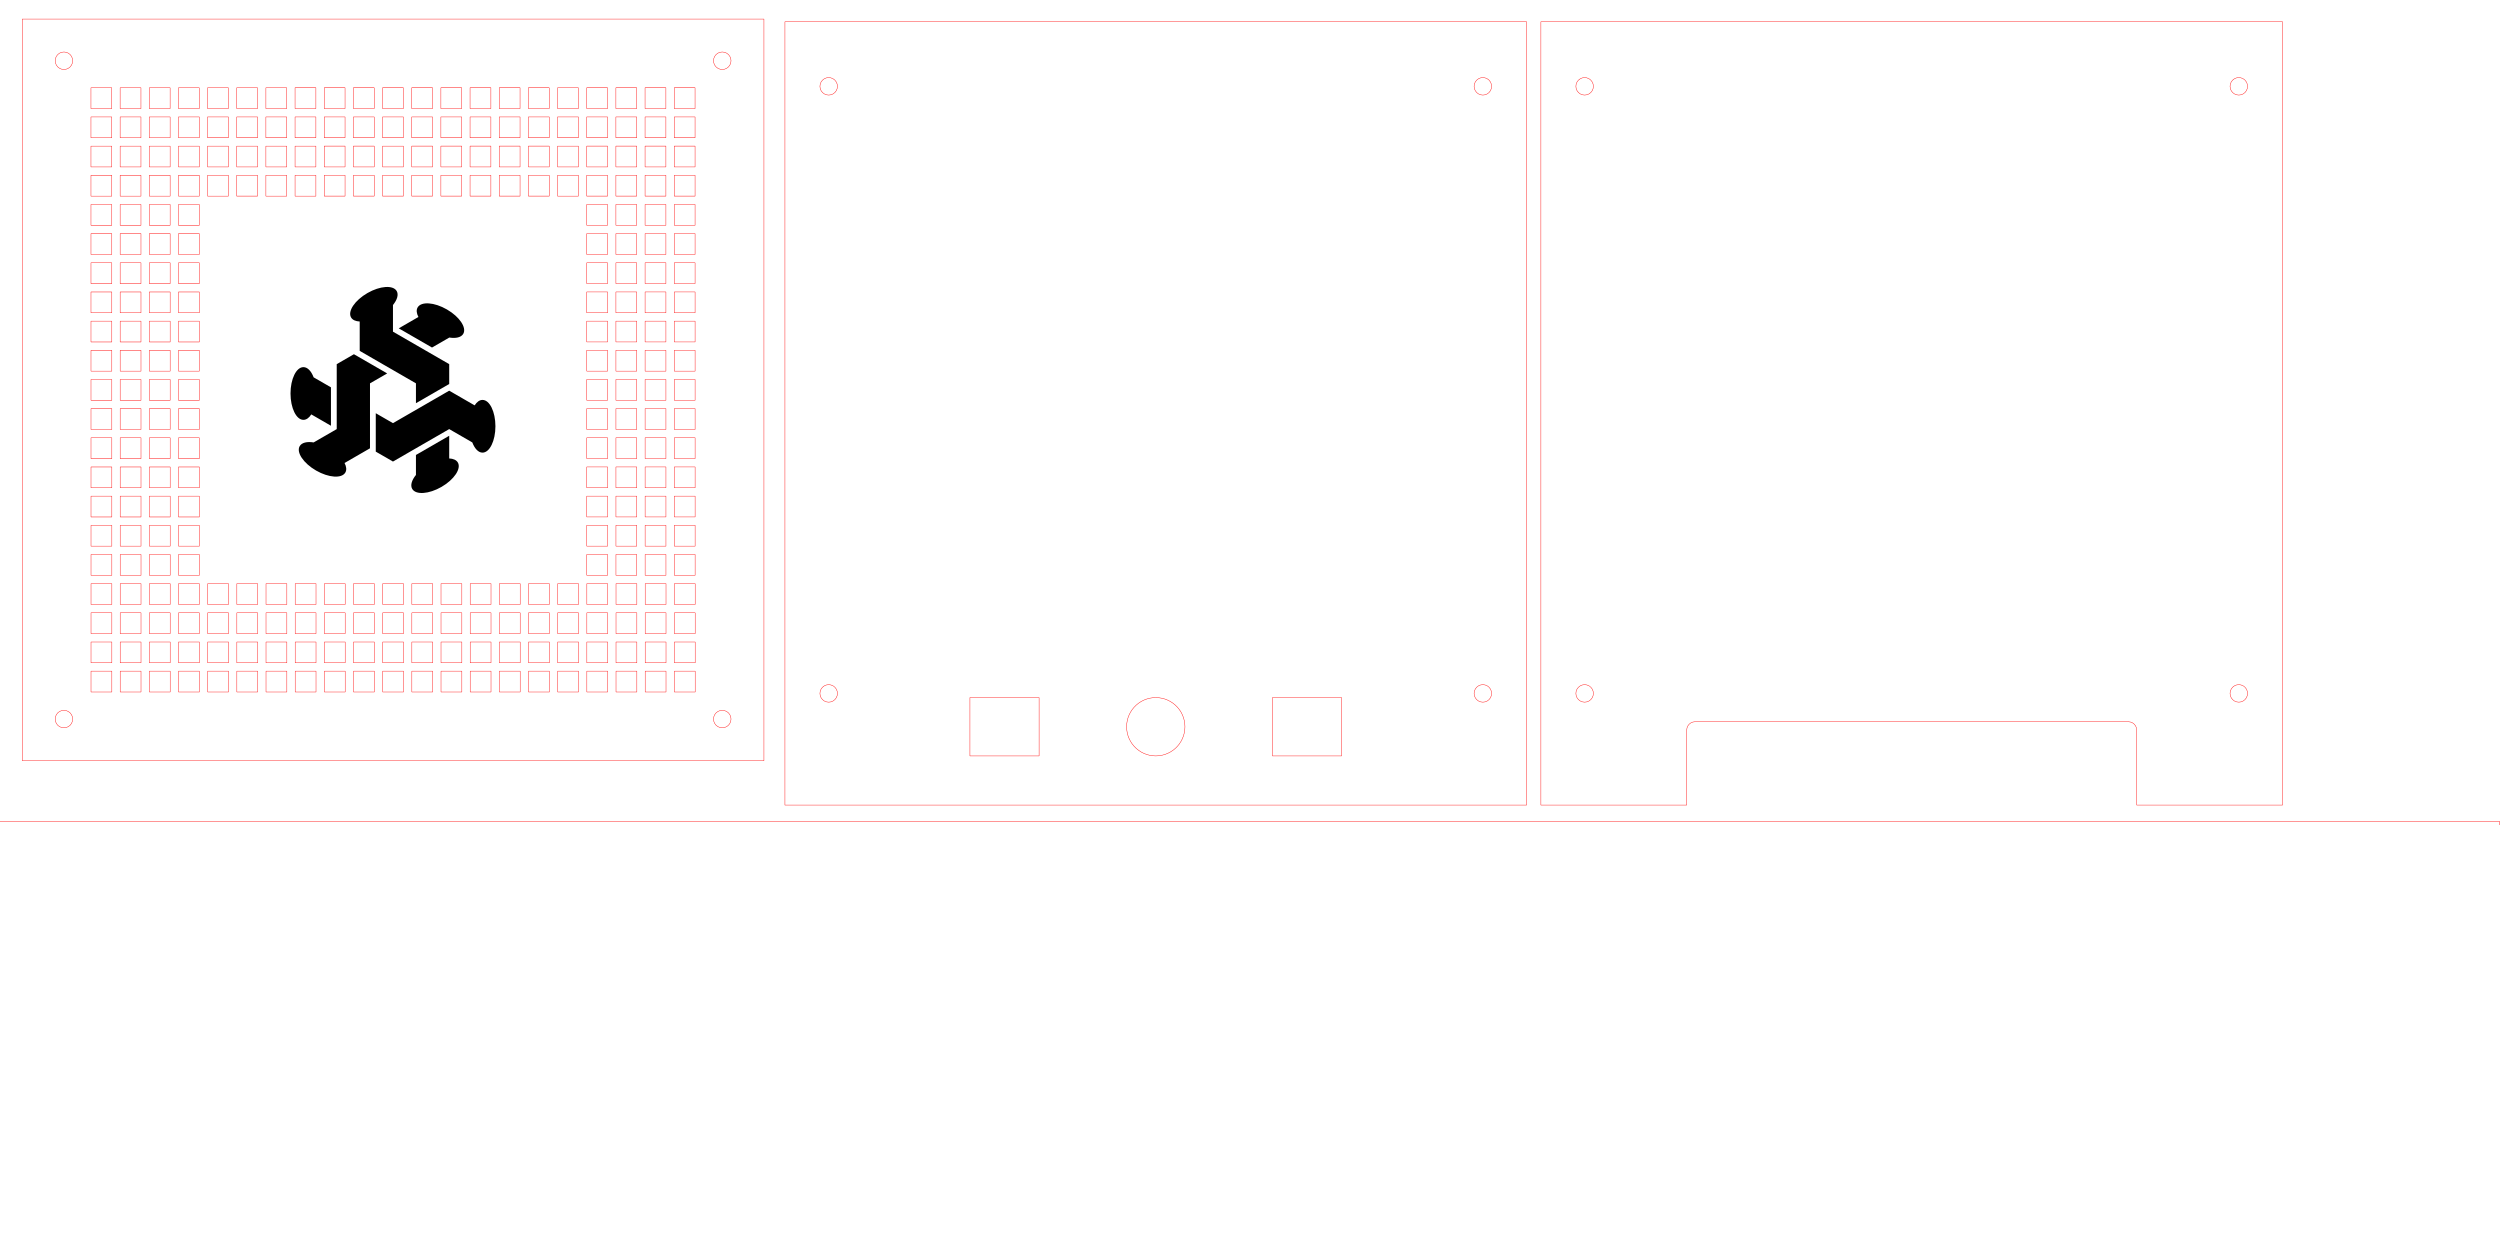 <?xml version="1.0" encoding="UTF-8" standalone="no"?>
<!-- Created with Inkscape (http://www.inkscape.org/) -->

<svg
   xmlns:dc="http://purl.org/dc/elements/1.1/"
   xmlns:cc="http://creativecommons.org/ns#"
   xmlns:rdf="http://www.w3.org/1999/02/22-rdf-syntax-ns#"
   xmlns:svg="http://www.w3.org/2000/svg"
   xmlns="http://www.w3.org/2000/svg"
   xmlns:sodipodi="http://sodipodi.sourceforge.net/DTD/sodipodi-0.dtd"
   xmlns:inkscape="http://www.inkscape.org/namespaces/inkscape"
   width="600mm"
   height="300mm"
   viewBox="0 0 2125.984 1062.992"
   id="svg2"
   version="1.1"
   inkscape:version="0.91 r13725"
   sodipodi:docname="white-5mm.svg">
  <defs
     id="defs4" />
  <sodipodi:namedview
     id="base"
     pagecolor="#ffffff"
     bordercolor="#666666"
     borderopacity="1.0"
     inkscape:pageopacity="0.0"
     inkscape:pageshadow="2"
     inkscape:zoom="0.7"
     inkscape:cx="930.3183"
     inkscape:cy="687.17992"
     inkscape:document-units="mm"
     inkscape:current-layer="layer1"
     showgrid="false"
     inkscape:window-width="2092"
     inkscape:window-height="833"
     inkscape:window-x="218"
     inkscape:window-y="156"
     inkscape:window-maximized="0" />
  <g
     inkscape:label="Laag 1"
     inkscape:groupmode="layer"
     id="layer1"
     transform="translate(0,10.63)">
    <path
       inkscape:connector-curvature="0"
       id="face0-cut"
       style="fill:none;stroke:#ff0000;stroke-width:0.354;stroke-linecap:round;stroke-linejoin:round;stroke-miterlimit:4;stroke-dasharray:none"
       d="m 18.933,5.581 0,630.709 630.709,0 0,-630.709 -630.709,0 m 595.276,42.874 -1.926,-0.254 -1.795,-0.743 -1.541,-1.183 -1.183,-1.541 -0.743,-1.795 -0.254,-1.926 0.254,-1.926 0.743,-1.795 1.183,-1.541 1.541,-1.183 1.795,-0.743 1.926,-0.254 1.926,0.254 1.795,0.743 1.541,1.183 1.183,1.541 0.743,1.795 0.254,1.926 -0.254,1.926 -0.743,1.795 -1.183,1.541 -1.541,1.183 -1.795,0.743 -1.926,0.254 m -6.444,556.122 -0.743,-1.795 -0.254,-1.926 0.254,-1.926 0.743,-1.795 1.183,-1.541 1.541,-1.183 1.795,-0.743 1.926,-0.254 1.926,0.254 1.795,0.743 1.541,1.183 1.183,1.541 0.743,1.795 0.254,1.926 -0.254,1.926 -0.743,1.795 -1.183,1.541 -1.541,1.183 -1.795,0.743 -1.926,0.254 -1.926,-0.254 -1.795,-0.743 -1.541,-1.183 -1.183,-1.541 m -553.399,-11.161 1.926,0.254 1.795,0.743 1.541,1.183 1.183,1.541 0.743,1.795 0.254,1.926 -0.254,1.926 -0.743,1.795 -1.183,1.541 -1.541,1.183 -1.795,0.743 -1.926,0.254 -1.926,-0.254 -1.795,-0.743 -1.541,-1.183 -1.183,-1.541 -0.743,-1.795 -0.254,-1.926 0.254,-1.926 0.743,-1.795 1.183,-1.541 1.541,-1.183 1.795,-0.743 1.926,-0.254 m 0,-544.961 -1.926,-0.254 -1.795,-0.743 -1.541,-1.183 -1.183,-1.541 -0.743,-1.795 -0.254,-1.926 0.254,-1.926 0.743,-1.795 1.183,-1.541 1.541,-1.183 1.795,-0.743 1.926,-0.254 1.926,0.254 1.795,0.743 1.541,1.183 1.183,1.541 0.743,1.795 0.254,1.926 -0.254,1.926 -0.743,1.795 -1.183,1.541 -1.541,1.183 -1.795,0.743 -1.926,0.254 m 65.551,511.654 0,17.716 -17.717,0 0,-17.716 17.717,0 m 131.102,-31.89 0,-17.716 17.716,0 0,17.716 -17.716,0 m -7.087,24.803 -17.717,0 0,-17.717 17.717,0 0,17.717 m -67.323,-49.606 0,-17.717 17.717,0 0,17.717 -17.717,0 m 173.622,24.803 0,-17.716 17.716,0 0,17.716 -17.716,0 m -148.819,-42.52 17.716,0 0,17.717 -17.716,0 0,-17.717 m 17.716,74.409 0,17.716 -17.716,0 0,-17.716 17.716,0 m -124.016,-24.803 0,17.717 -17.717,0 0,-17.717 17.717,0 m 99.213,0 0,17.717 -17.717,0 0,-17.717 17.717,0 m 74.409,42.52 -17.716,0 0,-17.716 17.716,0 0,17.716 m -24.803,0 -17.717,0 0,-17.716 17.717,0 0,17.716 m -99.213,-74.409 -17.717,0 0,-17.717 17.717,0 0,17.717 m 329.528,7.087 17.717,0 0,17.716 -17.717,0 0,-17.716 m 24.803,17.716 0,-17.716 17.716,0 0,17.716 -17.716,0 m -248.031,-42.52 17.716,0 0,17.717 -17.716,0 0,-17.717 m 315.354,92.126 -17.717,0 0,-17.716 17.717,0 0,17.716 m -389.764,-67.323 17.717,0 0,17.716 -17.717,0 0,-17.716 m 24.803,17.716 0,-17.716 17.716,0 0,17.716 -17.716,0 m 0,24.803 0,-17.717 17.716,0 0,17.717 -17.716,0 m 347.244,-67.323 17.717,0 0,17.717 -17.717,0 0,-17.717 m -322.441,42.52 0,-17.716 17.717,0 0,17.716 -17.717,0 m 265.748,31.89 0,17.716 -17.717,0 0,-17.716 17.717,0 m -17.717,-56.693 0,-17.717 17.717,0 0,17.717 -17.717,0 m 99.213,-17.717 17.716,0 0,17.717 -17.716,0 0,-17.717 m 17.716,67.323 -17.716,0 0,-17.717 17.716,0 0,17.717 m -42.52,-24.803 0,-17.716 17.717,0 0,17.716 -17.717,0 m -7.087,49.606 -17.716,0 0,-17.716 17.716,0 0,17.716 m -347.244,-17.716 0,17.716 -17.717,0 0,-17.716 17.717,0 m 347.244,-7.087 -17.716,0 0,-17.717 17.716,0 0,17.717 m 0,-49.606 -17.716,0 0,-17.717 17.716,0 0,17.717 m -24.803,56.693 0,17.716 -17.716,0 0,-17.716 17.716,0 m -17.716,-74.409 17.716,0 0,17.717 -17.716,0 0,-17.717 m -230.315,67.323 -17.716,0 0,-17.717 17.716,0 0,17.717 m 230.315,0 0,-17.717 17.716,0 0,17.717 -17.716,0 m -255.118,-49.606 -17.717,0 0,-17.717 17.717,0 0,17.717 m 347.244,74.409 -17.716,0 0,-17.716 17.716,0 0,17.716 m -17.716,-49.606 0,-17.716 17.716,0 0,17.716 -17.716,0 m -81.496,7.087 0,17.717 -17.717,0 0,-17.717 17.717,0 m 74.409,17.717 -17.717,0 0,-17.717 17.717,0 0,17.717 m -42.52,-24.803 0,-17.716 17.716,0 0,17.716 -17.716,0 m -421.654,24.803 0,-17.717 17.717,0 0,17.717 -17.717,0 m 49.606,-67.323 17.717,0 0,17.717 -17.717,0 0,-17.717 m 17.717,67.323 -17.717,0 0,-17.717 17.717,0 0,17.717 m 205.512,-42.52 17.717,0 0,17.716 -17.717,0 0,-17.716 m 17.717,49.606 0,17.716 -17.717,0 0,-17.716 17.717,0 m 56.693,-31.89 0,-17.716 17.716,0 0,17.716 -17.716,0 m -7.087,-24.803 -17.717,0 0,-17.717 17.717,0 0,17.717 m -24.803,56.693 0,17.716 -17.716,0 0,-17.716 17.716,0 m -49.606,-7.087 -17.716,0 0,-17.717 17.716,0 0,17.717 m 31.89,-24.803 0,-17.716 17.716,0 0,17.716 -17.716,0 m -124.016,-24.803 0,-17.717 17.717,0 0,17.717 -17.717,0 m -198.425,7.087 17.717,0 0,17.716 -17.717,0 0,-17.716 m 223.228,-24.803 17.716,0 0,17.717 -17.716,0 0,-17.717 m 99.213,67.323 0,-17.717 17.716,0 0,17.717 -17.716,0 m -56.693,-49.606 -17.717,0 0,-17.717 17.717,0 0,17.717 m 0,49.606 -17.717,0 0,-17.717 17.717,0 0,17.717 m -265.748,-49.606 0,-17.717 17.717,0 0,17.717 -17.717,0 m 265.748,74.409 -17.717,0 0,-17.716 17.717,0 0,17.716 m -173.622,0 -17.717,0 0,-17.716 17.717,0 0,17.716 m 297.638,-24.803 -17.716,0 0,-17.717 17.716,0 0,17.717 m -148.819,7.087 0,17.716 -17.716,0 0,-17.716 17.716,0 m -24.803,0 0,17.716 -17.717,0 0,-17.716 17.717,0 m -191.339,-74.409 17.717,0 0,17.717 -17.717,0 0,-17.717 m 198.425,67.323 0,-17.717 17.716,0 0,17.717 -17.716,0 m 92.126,-17.717 0,17.717 -17.717,0 0,-17.717 17.717,0 m -42.52,-49.606 17.716,0 0,17.717 -17.716,0 0,-17.717 m 116.929,92.126 -17.716,0 0,-17.716 17.716,0 0,17.716 m -67.323,-92.126 17.716,0 0,17.717 -17.716,0 0,-17.717 m 42.52,92.126 -17.717,0 0,-17.716 17.717,0 0,17.716 m -166.536,-67.323 17.717,0 0,17.716 -17.717,0 0,-17.716 m -124.016,17.716 0,-17.716 17.717,0 0,17.716 -17.717,0 m -56.693,31.89 0,17.716 -17.717,0 0,-17.716 17.717,0 m 279.921,-56.693 0,-17.717 17.717,0 0,17.717 -17.717,0 m -74.409,24.803 0,-17.716 17.716,0 0,17.716 -17.716,0 m -155.906,24.803 -17.717,0 0,-17.717 17.717,0 0,17.717 m 180.709,-24.803 0,-17.716 17.717,0 0,17.716 -17.717,0 m -31.89,7.087 0,17.717 -17.717,0 0,-17.717 17.717,0 m 74.409,42.52 -17.716,0 0,-17.716 17.716,0 0,17.716 m -265.748,-49.606 0,-17.716 17.717,0 0,17.716 -17.717,0 m 24.803,0 0,-17.716 17.717,0 0,17.716 -17.717,0 m 315.354,24.803 -17.717,0 0,-17.717 17.717,0 0,17.717 m -17.717,-24.803 0,-17.716 17.717,0 0,17.716 -17.717,0 m 24.803,-42.52 17.716,0 0,17.717 -17.716,0 0,-17.717 m -304.724,92.126 -17.717,0 0,-17.716 17.717,0 0,17.716 m 24.803,-99.213 -17.717,0 0,-17.716 17.717,0 0,17.716 m -24.803,0 -17.717,0 0,-17.716 17.717,0 0,17.716 m -24.803,0 -17.717,0 0,-17.716 17.717,0 0,17.716 m -24.803,0 -17.717,0 0,-17.716 17.717,0 0,17.716 m 74.409,-24.803 -17.717,0 0,-17.717 17.717,0 0,17.717 m -24.803,0 -17.717,0 0,-17.717 17.717,0 0,17.717 m -24.803,0 -17.717,0 0,-17.717 17.717,0 0,17.717 m -24.803,0 -17.717,0 0,-17.717 17.717,0 0,17.717 m 74.409,-24.803 -17.717,0 0,-17.716 17.717,0 0,17.716 m -24.803,0 -17.717,0 0,-17.716 17.717,0 0,17.716 m -24.803,0 -17.717,0 0,-17.716 17.717,0 0,17.716 m -24.803,0 -17.717,0 0,-17.716 17.717,0 0,17.716 m 74.409,-24.803 -17.717,0 0,-17.717 17.717,0 0,17.717 m -24.803,0 -17.717,0 0,-17.717 17.717,0 0,17.717 m -24.803,0 -17.717,0 0,-17.717 17.717,0 0,17.717 m -24.803,0 -17.717,0 0,-17.717 17.717,0 0,17.717 m 74.409,-24.803 -17.717,0 0,-17.716 17.717,0 0,17.716 m -24.803,0 -17.717,0 0,-17.716 17.717,0 0,17.716 m -24.803,0 -17.717,0 0,-17.716 17.717,0 0,17.716 m -24.803,0 -17.717,0 0,-17.716 17.717,0 0,17.716 m 74.409,-24.803 -17.717,0 0,-17.717 17.717,0 0,17.717 m -24.803,0 -17.717,0 0,-17.717 17.717,0 0,17.717 m -24.803,0 -17.717,0 0,-17.717 17.717,0 0,17.717 m -24.803,0 -17.717,0 0,-17.717 17.717,0 0,17.717 m 74.409,-24.803 -17.717,0 0,-17.716 17.717,0 0,17.716 m -24.803,0 -17.717,0 0,-17.716 17.717,0 0,17.716 m -24.803,0 -17.717,0 0,-17.716 17.717,0 0,17.716 m -24.803,0 -17.717,0 0,-17.716 17.717,0 0,17.716 m 74.409,-24.803 -17.717,0 0,-17.717 17.717,0 0,17.717 m -24.803,0 -17.717,0 0,-17.717 17.717,0 0,17.717 m -24.803,0 -17.717,0 0,-17.717 17.717,0 0,17.717 m -24.803,0 -17.717,0 0,-17.717 17.717,0 0,17.717 m 74.409,-24.803 -17.717,0 0,-17.716 17.717,0 0,17.716 m -24.803,0 -17.717,0 0,-17.716 17.717,0 0,17.716 m -24.803,0 -17.717,0 0,-17.716 17.717,0 0,17.716 m -24.803,0 -17.717,0 0,-17.716 17.717,0 0,17.716 m 74.409,-24.803 -17.717,0 0,-17.717 17.717,0 0,17.717 m -24.803,0 -17.717,0 0,-17.717 17.717,0 0,17.717 m -24.803,0 -17.717,0 0,-17.717 17.717,0 0,17.717 m -24.803,0 -17.717,0 0,-17.717 17.717,0 0,17.717 m 74.409,-24.803 -17.717,0 0,-17.716 17.717,0 0,17.716 m -24.803,0 -17.717,0 0,-17.716 17.717,0 0,17.716 m -24.803,0 -17.717,0 0,-17.716 17.717,0 0,17.716 m -24.803,0 -17.717,0 0,-17.716 17.717,0 0,17.716 m 74.409,-24.803 -17.717,0 0,-17.716 17.717,0 0,17.716 m -24.803,0 -17.717,0 0,-17.716 17.717,0 0,17.716 m -24.803,0 -17.717,0 0,-17.716 17.717,0 0,17.716 m -24.803,0 -17.717,0 0,-17.716 17.717,0 0,17.716 m 74.409,-24.803 -17.717,0 0,-17.716 17.717,0 0,17.716 m -24.803,0 -17.717,0 0,-17.716 17.717,0 0,17.716 m -24.803,0 -17.717,0 0,-17.716 17.717,0 0,17.716 m -24.803,0 -17.717,0 0,-17.716 17.717,0 0,17.716 m 74.409,-24.803 -17.717,0 0,-17.716 17.717,0 0,17.716 m -24.803,0 -17.717,0 0,-17.716 17.717,0 0,17.716 m -24.803,0 -17.717,0 0,-17.716 17.717,0 0,17.716 m -24.803,0 -17.717,0 0,-17.716 17.717,0 0,17.716 m 74.409,-24.803 -17.717,0 0,-17.716 17.717,0 0,17.716 m -24.803,0 -17.717,0 0,-17.716 17.717,0 0,17.716 m -24.803,0 -17.717,0 0,-17.716 17.717,0 0,17.716 m -24.803,0 -17.717,0 0,-17.716 17.717,0 0,17.716 m 74.409,-24.803 -17.717,0 0,-17.716 17.717,0 0,17.716 m -24.803,0 -17.717,0 0,-17.716 17.717,0 0,17.716 m -24.803,0 -17.717,0 0,-17.716 17.717,0 0,17.716 m -24.803,0 -17.717,0 0,-17.716 17.717,0 0,17.716 m 74.409,-24.803 -17.717,0 0,-17.716 17.717,0 0,17.716 m -24.803,0 -17.717,0 0,-17.716 17.717,0 0,17.716 m -24.803,0 -17.717,0 0,-17.716 17.717,0 0,17.716 m -24.803,0 -17.717,0 0,-17.716 17.717,0 0,17.716 m 496.063,396.85 -17.716,0 0,-17.716 17.716,0 0,17.716 m -24.803,0 -17.717,0 0,-17.716 17.717,0 0,17.716 m -24.803,0 -17.716,0 0,-17.716 17.716,0 0,17.716 m -24.803,0 -17.716,0 0,-17.716 17.716,0 0,17.716 m 74.409,-24.803 -17.716,0 0,-17.717 17.716,0 0,17.717 m -24.803,0 -17.717,0 0,-17.717 17.717,0 0,17.717 m -24.803,0 -17.716,0 0,-17.717 17.716,0 0,17.717 m -24.803,0 -17.716,0 0,-17.717 17.716,0 0,17.717 m 74.409,-24.803 -17.716,0 0,-17.716 17.716,0 0,17.716 m -24.803,0 -17.717,0 0,-17.716 17.717,0 0,17.716 m -24.803,0 -17.716,0 0,-17.716 17.716,0 0,17.716 m -24.803,0 -17.716,0 0,-17.716 17.716,0 0,17.716 m 74.409,-24.803 -17.716,0 0,-17.717 17.716,0 0,17.717 m -24.803,0 -17.717,0 0,-17.717 17.717,0 0,17.717 m -24.803,0 -17.716,0 0,-17.717 17.716,0 0,17.717 m -24.803,0 -17.716,0 0,-17.717 17.716,0 0,17.717 m 74.409,-24.803 -17.716,0 0,-17.716 17.716,0 0,17.716 m -24.803,0 -17.717,0 0,-17.716 17.717,0 0,17.716 m -24.803,0 -17.716,0 0,-17.716 17.716,0 0,17.716 m -24.803,0 -17.716,0 0,-17.716 17.716,0 0,17.716 m 74.409,-24.803 -17.716,0 0,-17.717 17.716,0 0,17.717 m -24.803,0 -17.717,0 0,-17.717 17.717,0 0,17.717 m -24.803,0 -17.716,0 0,-17.717 17.716,0 0,17.717 m -24.803,0 -17.716,0 0,-17.717 17.716,0 0,17.717 m 74.409,-24.803 -17.716,0 0,-17.716 17.716,0 0,17.716 m -24.803,0 -17.717,0 0,-17.716 17.717,0 0,17.716 m -24.803,0 -17.716,0 0,-17.716 17.716,0 0,17.716 m -24.803,0 -17.716,0 0,-17.716 17.716,0 0,17.716 m 74.409,-24.803 -17.716,0 0,-17.717 17.716,0 0,17.717 m -24.803,0 -17.717,0 0,-17.717 17.717,0 0,17.717 m -24.803,0 -17.716,0 0,-17.717 17.716,0 0,17.717 m -24.803,0 -17.716,0 0,-17.717 17.716,0 0,17.717 m 74.409,-24.803 -17.716,0 0,-17.716 17.716,0 0,17.716 m -24.803,0 -17.717,0 0,-17.716 17.717,0 0,17.716 m -24.803,0 -17.716,0 0,-17.716 17.716,0 0,17.716 m -24.803,0 -17.716,0 0,-17.716 17.716,0 0,17.716 m 74.409,-24.803 -17.716,0 0,-17.717 17.716,0 0,17.717 m -24.803,0 -17.717,0 0,-17.717 17.717,0 0,17.717 m -24.803,0 -17.716,0 0,-17.717 17.716,0 0,17.717 m -24.803,0 -17.716,0 0,-17.717 17.716,0 0,17.717 m 74.409,-24.803 -17.716,0 0,-17.716 17.716,0 0,17.716 m -24.803,0 -17.717,0 0,-17.716 17.717,0 0,17.716 m -24.803,0 -17.716,0 0,-17.716 17.716,0 0,17.716 m -24.803,0 -17.716,0 0,-17.716 17.716,0 0,17.716 m 74.409,-24.803 -17.716,0 0,-17.716 17.716,0 0,17.716 m -24.803,0 -17.717,0 0,-17.716 17.717,0 0,17.716 m -24.803,0 -17.716,0 0,-17.716 17.716,0 0,17.716 m -24.803,0 -17.716,0 0,-17.716 17.716,0 0,17.716 m 74.409,-24.803 -17.716,0 0,-17.716 17.716,0 0,17.716 m -24.803,0 -17.717,0 0,-17.716 17.717,0 0,17.716 m -24.803,0 -17.716,0 0,-17.716 17.716,0 0,17.716 m -24.803,0 -17.716,0 0,-17.716 17.716,0 0,17.716 m 74.409,-24.803 -17.716,0 0,-17.716 17.716,0 0,17.716 m -24.803,0 -17.717,0 0,-17.716 17.717,0 0,17.716 m -24.803,0 -17.716,0 0,-17.716 17.716,0 0,17.716 m -24.803,0 -17.716,0 0,-17.716 17.716,0 0,17.716 m 74.409,-24.803 -17.716,0 0,-17.716 17.716,0 0,17.716 m -24.803,0 -17.717,0 0,-17.716 17.717,0 0,17.716 m -24.803,0 -17.716,0 0,-17.716 17.716,0 0,17.716 m -24.803,0 -17.716,0 0,-17.716 17.716,0 0,17.716 m 74.409,-24.803 -17.716,0 0,-17.716 17.716,0 0,17.716 m -24.803,0 -17.717,0 0,-17.716 17.717,0 0,17.716 m -24.803,0 -17.716,0 0,-17.716 17.716,0 0,17.716 m -24.803,0 -17.716,0 0,-17.716 17.716,0 0,17.716 m 74.409,-24.803 -17.716,0 0,-17.716 17.716,0 0,17.716 m -24.803,0 -17.717,0 0,-17.716 17.717,0 0,17.716 m -24.803,0 -17.716,0 0,-17.716 17.716,0 0,17.716 m -24.803,0 -17.716,0 0,-17.716 17.716,0 0,17.716 m -141.732,7.087 17.717,0 0,17.716 -17.717,0 0,-17.716 m 67.323,42.52 -17.717,0 0,-17.716 17.717,0 0,17.716 m 24.803,24.803 -17.716,0 0,-17.716 17.716,0 0,17.716 m -42.52,-49.606 0,-17.716 17.717,0 0,17.716 -17.717,0 m 17.717,-24.803 -17.717,0 0,-17.716 17.717,0 0,17.716 m 24.803,49.606 -17.716,0 0,-17.716 17.716,0 0,17.716 m -74.409,-17.716 0,17.716 -17.717,0 0,-17.716 17.717,0 m 56.693,-49.606 17.716,0 0,17.716 -17.716,0 0,-17.716 m -49.606,0 17.716,0 0,17.716 -17.716,0 0,-17.716 m -24.803,17.716 0,-17.716 17.717,0 0,17.716 -17.717,0 m 24.803,24.803 0,-17.716 17.716,0 0,17.716 -17.716,0 m 42.52,49.606 -17.717,0 0,-17.716 17.717,0 0,17.716 m -24.803,-17.716 0,17.716 -17.716,0 0,-17.716 17.716,0 m -24.803,0 0,17.716 -17.717,0 0,-17.716 17.717,0 m 56.693,-31.89 0,-17.716 17.716,0 0,17.716 -17.716,0 m -49.606,24.803 0,-17.716 17.716,0 0,17.716 -17.716,0 m -31.89,0 -17.716,0 0,-17.716 17.716,0 0,17.716 m -17.716,-67.323 17.716,0 0,17.716 -17.716,0 0,-17.716 m -24.803,42.52 0,-17.716 17.717,0 0,17.716 -17.717,0 m -24.803,24.803 0,-17.716 17.716,0 0,17.716 -17.716,0 m 42.52,24.803 -17.717,0 0,-17.716 17.717,0 0,17.716 m -67.323,-74.409 0,-17.716 17.717,0 0,17.716 -17.717,0 m 24.803,-17.716 17.716,0 0,17.716 -17.716,0 0,-17.716 m -7.087,49.606 0,17.716 -17.717,0 0,-17.716 17.717,0 m 49.606,-31.89 -17.717,0 0,-17.716 17.717,0 0,17.716 m -24.803,56.693 0,17.716 -17.716,0 0,-17.716 17.716,0 m -42.52,-49.606 17.717,0 0,17.716 -17.717,0 0,-17.716 m 67.323,42.52 -17.717,0 0,-17.716 17.717,0 0,17.716 m -49.606,7.087 0,17.716 -17.717,0 0,-17.716 17.717,0 m 7.087,-31.89 0,-17.716 17.716,0 0,17.716 -17.716,0 m 67.323,49.606 -17.716,0 0,-17.716 17.716,0 0,17.716 m -148.819,-17.716 0,17.716 -17.716,0 0,-17.716 17.716,0 m 131.102,-31.89 0,-17.716 17.716,0 0,17.716 -17.716,0 m 124.016,-17.716 17.717,0 0,17.716 -17.717,0 0,-17.716 m -223.228,17.716 0,-17.716 17.716,0 0,17.716 -17.716,0 m 0,-42.52 17.716,0 0,17.716 -17.716,0 0,-17.716 m -24.803,42.52 0,-17.716 17.717,0 0,17.716 -17.717,0 m -49.606,-17.716 17.717,0 0,17.716 -17.717,0 0,-17.716 m 24.803,17.716 0,-17.716 17.716,0 0,17.716 -17.716,0 m 0,24.803 0,-17.716 17.716,0 0,17.716 -17.716,0 m 42.52,24.803 -17.717,0 0,-17.716 17.717,0 0,17.716 m 0,-24.803 -17.717,0 0,-17.716 17.717,0 0,17.716 m -67.323,-49.606 0,-17.716 17.717,0 0,17.716 -17.717,0 m 24.803,-17.716 17.716,0 0,17.716 -17.716,0 0,-17.716 m -7.087,49.606 0,17.716 -17.717,0 0,-17.716 17.717,0 m 74.409,42.52 -17.716,0 0,-17.716 17.716,0 0,17.716 m -74.409,-17.716 0,17.716 -17.717,0 0,-17.716 17.717,0 m 74.409,-7.087 -17.716,0 0,-17.716 17.716,0 0,17.716 m 223.228,7.087 0,17.716 -17.717,0 0,-17.716 17.717,0 m 0,-24.803 0,17.716 -17.717,0 0,-17.716 17.717,0 m -17.717,-31.89 0,-17.716 17.717,0 0,17.716 -17.717,0 m -230.315,0 -17.717,0 0,-17.716 17.717,0 0,17.716" />
    <path
       inkscape:connector-curvature="0"
       id="face0-interior"
       style="fill:none;stroke:#ff0000;stroke-width:0.354;stroke-linecap:round;stroke-linejoin:round;stroke-miterlimit:4;stroke-dasharray:none"
       d="m 18.933,5.581 m 0,630.709 m 630.709,0 m 0,-630.709 m -35.433,42.874 m -1.926,-0.254 m -1.795,-0.743 m -1.541,-1.183 m -1.183,-1.541 m -0.743,-1.795 m -0.254,-1.926 m 0.254,-1.926 m 0.743,-1.795 m 1.183,-1.541 m 1.541,-1.183 m 1.795,-0.743 m 1.926,-0.254 m 1.926,0.254 m 1.795,0.743 m 1.541,1.183 m 1.183,1.541 m 0.743,1.795 m 0.254,1.926 m -0.254,1.926 m -0.743,1.795 m -1.183,1.541 m -1.541,1.183 m -1.795,0.743 m -8.37,556.376 m -0.743,-1.795 m -0.254,-1.926 m 0.254,-1.926 m 0.743,-1.795 m 1.183,-1.541 m 1.541,-1.183 m 1.795,-0.743 m 1.926,-0.254 m 1.926,0.254 m 1.795,0.743 m 1.541,1.183 m 1.183,1.541 m 0.743,1.795 m 0.254,1.926 m -0.254,1.926 m -0.743,1.795 m -1.183,1.541 m -1.541,1.183 m -1.795,0.743 m -1.926,0.254 m -1.926,-0.254 m -1.795,-0.743 m -1.541,-1.183 M 54.366,593.415 m 1.926,0.254 m 1.795,0.743 m 1.541,1.183 m 1.183,1.541 m 0.743,1.795 m 0.254,1.926 m -0.254,1.926 m -0.743,1.795 m -1.183,1.541 m -1.541,1.183 m -1.795,0.743 m -1.926,0.254 m -1.926,-0.254 m -1.795,-0.743 m -1.541,-1.183 m -1.183,-1.541 m -0.743,-1.795 m -0.254,-1.926 m 0.254,-1.926 m 0.743,-1.795 m 1.183,-1.541 m 1.541,-1.183 m 1.795,-0.743 m 1.926,-545.214 m -1.926,-0.254 m -1.795,-0.743 m -1.541,-1.183 m -1.183,-1.541 m -0.743,-1.795 m -0.254,-1.926 m 0.254,-1.926 m 0.743,-1.795 m 1.183,-1.541 m 1.541,-1.183 m 1.795,-0.743 m 1.926,-0.254 m 1.926,0.254 m 1.795,0.743 m 1.541,1.183 m 1.183,1.541 m 0.743,1.795 m 0.254,1.926 m -0.254,1.926 m -0.743,1.795 m -1.183,1.541 m -1.541,1.183 m -1.795,0.743 M 119.917,560.108 m 0,17.716 m -17.717,0 m 0,-17.716 m 148.819,-31.89 m 0,-17.716 m 17.716,0 m 0,17.716 m -24.803,24.803 m -17.717,0 m 0,-17.717 m 17.717,0 m -67.323,-31.89 m 0,-17.717 m 17.717,0 m 0,17.717 m 155.905,24.803 m 0,-17.716 m 17.716,0 m 0,17.716 m -166.535,-42.52 m 17.716,0 m 0,17.717 m -17.716,0 m 17.716,56.693 m 0,17.716 m -17.716,0 m 0,-17.716 M 95.114,535.305 m 0,17.717 m -17.717,0 m 0,-17.717 m 116.929,0 m 0,17.717 m -17.717,0 m 0,-17.717 m 92.126,42.52 m -17.716,0 m 0,-17.716 m 17.716,0 m -24.803,17.716 m -17.717,0 m 0,-17.716 m 17.717,0 m -99.213,-56.693 m -17.717,0 m 0,-17.717 m 17.717,0 m 329.528,24.803 m 17.717,0 m 0,17.716 m -17.717,0 m 24.803,0 m 0,-17.716 m 17.716,0 m 0,17.716 m -265.748,-42.52 m 17.716,0 m 0,17.717 m -17.716,0 m 315.354,74.409 m -17.717,0 m 0,-17.716 m 17.717,0 m -389.764,-49.606 m 17.717,0 m 0,17.716 m -17.717,0 m 24.803,0 m 0,-17.716 m 17.716,0 m 0,17.716 m -17.716,24.803 m 0,-17.717 m 17.716,0 m 0,17.717 m 329.528,-67.323 m 17.717,0 m 0,17.717 m -17.717,0 m -322.441,24.803 m 0,-17.716 m 17.717,0 m 0,17.716 m 248.031,31.89 m 0,17.716 m -17.717,0 m 0,-17.716 m 0,-56.693 m 0,-17.717 m 17.717,0 m 0,17.717 m 81.496,-17.717 m 17.716,0 m 0,17.717 m -17.716,0 m 17.716,49.606 m -17.716,0 m 0,-17.717 m 17.716,0 m -42.52,-7.087 m 0,-17.716 m 17.717,0 m 0,17.716 m -24.803,49.606 m -17.716,0 m 0,-17.716 m 17.716,0 m -347.244,0 m 0,17.716 m -17.717,0 m 0,-17.716 m 364.961,-7.087 m -17.716,0 m 0,-17.717 m 17.716,0 m 0,-31.89 m -17.716,0 m 0,-17.717 m 17.716,0 m -24.803,74.409 m 0,17.716 m -17.716,0 m 0,-17.716 m 0,-74.409 m 17.716,0 m 0,17.717 m -17.716,0 m -230.315,49.606 m -17.716,0 m 0,-17.717 m 17.716,0 m 230.315,17.717 m 0,-17.717 m 17.716,0 m 0,17.717 m -272.835,-49.606 m -17.717,0 m 0,-17.717 m 17.717,0 m 347.244,92.126 m -17.716,0 m 0,-17.716 m 17.716,0 m -17.716,-31.89 m 0,-17.716 m 17.716,0 m 0,17.716 m -99.213,7.087 m 0,17.717 m -17.717,0 m 0,-17.717 m 92.126,17.717 m -17.717,0 m 0,-17.717 m 17.717,0 m -42.52,-7.087 m 0,-17.716 m 17.716,0 m 0,17.716 m -439.37,24.803 m 0,-17.717 m 17.717,0 m 0,17.717 m 31.89,-67.323 m 17.717,0 m 0,17.717 m -17.717,0 m 17.717,49.606 m -17.717,0 m 0,-17.717 m 17.717,0 m 205.512,-24.803 m 17.717,0 m 0,17.716 m -17.717,0 m 17.717,31.89 m 0,17.716 m -17.717,0 m 0,-17.716 m 74.409,-31.89 m 0,-17.716 m 17.716,0 m 0,17.716 m -24.803,-24.803 m -17.717,0 m 0,-17.717 m 17.717,0 m -24.803,74.409 m 0,17.716 m -17.716,0 m 0,-17.716 m -31.89,-7.087 m -17.716,0 m 0,-17.717 m 17.716,0 m 31.89,-7.087 m 0,-17.716 m 17.716,0 m 0,17.716 m -141.732,-24.803 m 0,-17.717 m 17.717,0 m 0,17.717 m -216.142,7.087 m 17.717,0 m 0,17.716 m -17.717,0 m 223.228,-42.52 m 17.716,0 m 0,17.717 m -17.716,0 m 99.213,49.606 m 0,-17.717 m 17.716,0 m 0,17.717 m -74.409,-49.606 m -17.717,0 m 0,-17.717 m 17.717,0 m 0,67.323 m -17.717,0 m 0,-17.717 m 17.717,0 M 77.397,503.415 m 0,-17.717 m 17.717,0 m 0,17.717 m 248.032,74.409 m -17.717,0 m 0,-17.716 m 17.717,0 m -173.622,17.716 m -17.717,0 m 0,-17.716 m 17.717,0 m 297.638,-7.087 m -17.716,0 m 0,-17.717 m 17.716,0 m -148.819,24.803 m 0,17.716 m -17.716,0 m 0,-17.716 m -7.087,0 m 0,17.716 m -17.717,0 m 0,-17.716 m -173.622,-74.409 m 17.717,0 m 0,17.717 m -17.717,0 m 198.425,49.606 m 0,-17.717 m 17.716,0 m 0,17.717 m 74.409,-17.717 m 0,17.717 m -17.717,0 m 0,-17.717 m -24.803,-49.606 m 17.716,0 m 0,17.717 m -17.716,0 m 116.929,74.409 m -17.716,0 m 0,-17.716 m 17.716,0 m -67.323,-74.409 m 17.716,0 m 0,17.717 m -17.716,0 m 42.52,74.409 m -17.717,0 m 0,-17.716 m 17.717,0 m -166.536,-49.606 m 17.717,0 m 0,17.716 m -17.717,0 m -124.016,0 m 0,-17.716 m 17.717,0 m 0,17.716 m -74.409,31.89 m 0,17.716 m -17.717,0 m 0,-17.716 m 297.638,-56.693 m 0,-17.717 m 17.717,0 m 0,17.717 m -92.126,24.803 m 0,-17.716 m 17.716,0 m 0,17.716 m -173.622,24.803 m -17.717,0 m 0,-17.717 m 17.717,0 m 180.709,-7.087 m 0,-17.716 m 17.717,0 m 0,17.716 m -49.606,7.087 m 0,17.717 m -17.717,0 m 0,-17.717 m 92.126,42.52 m -17.716,0 m 0,-17.716 m 17.716,0 m -265.748,-31.89 m 0,-17.716 m 17.717,0 m 0,17.716 m 7.087,0 m 0,-17.716 m 17.717,0 m 0,17.716 m 297.638,24.803 m -17.717,0 m 0,-17.717 m 17.717,0 m -17.717,-7.087 m 0,-17.716 m 17.717,0 m 0,17.716 m 7.087,-42.52 m 17.716,0 m 0,17.717 m -17.716,0 m -304.724,74.409 m -17.717,0 m 0,-17.716 m 17.717,0 m 24.803,-81.496 m -17.717,0 m 0,-17.716 m 17.717,0 m -24.803,17.716 m -17.717,0 m 0,-17.716 m 17.717,0 m -24.803,17.716 m -17.717,0 m 0,-17.716 m 17.717,0 m -24.803,17.716 m -17.717,0 m 0,-17.716 m 17.717,0 m 74.409,-7.087 m -17.717,0 m 0,-17.717 m 17.717,0 m -24.803,17.717 m -17.717,0 m 0,-17.717 m 17.717,0 m -24.803,17.717 m -17.717,0 m 0,-17.717 m 17.717,0 m -24.803,17.717 m -17.717,0 m 0,-17.717 m 17.717,0 m 74.409,-7.087 m -17.717,0 m 0,-17.716 m 17.717,0 m -24.803,17.716 m -17.717,0 m 0,-17.716 m 17.717,0 m -24.803,17.716 m -17.717,0 m 0,-17.716 m 17.717,0 m -24.803,17.716 m -17.717,0 m 0,-17.716 m 17.717,0 m 74.409,-7.087 m -17.717,0 m 0,-17.717 m 17.717,0 m -24.803,17.717 m -17.717,0 m 0,-17.717 m 17.717,0 m -24.803,17.717 m -17.717,0 m 0,-17.717 m 17.717,0 m -24.803,17.717 m -17.717,0 m 0,-17.717 m 17.717,0 m 74.409,-7.087 m -17.717,0 m 0,-17.716 m 17.717,0 m -24.803,17.716 m -17.717,0 m 0,-17.716 m 17.717,0 m -24.803,17.716 m -17.717,0 m 0,-17.716 m 17.717,0 m -24.803,17.716 m -17.717,0 m 0,-17.716 m 17.717,0 m 74.409,-7.087 m -17.717,0 m 0,-17.717 m 17.717,0 m -24.803,17.717 m -17.717,0 m 0,-17.717 m 17.717,0 m -24.803,17.717 m -17.717,0 m 0,-17.717 m 17.717,0 m -24.803,17.717 m -17.717,0 m 0,-17.717 m 17.717,0 m 74.409,-7.087 m -17.717,0 m 0,-17.716 m 17.717,0 m -24.803,17.716 m -17.717,0 m 0,-17.716 m 17.717,0 m -24.803,17.716 m -17.717,0 m 0,-17.716 m 17.717,0 m -24.803,17.716 m -17.717,0 m 0,-17.716 m 17.717,0 m 74.409,-7.087 m -17.717,0 m 0,-17.717 m 17.717,0 m -24.803,17.717 m -17.717,0 m 0,-17.717 m 17.717,0 m -24.803,17.717 m -17.717,0 m 0,-17.717 m 17.717,0 m -24.803,17.717 m -17.717,0 m 0,-17.717 m 17.717,0 m 74.409,-7.087 m -17.717,0 m 0,-17.716 m 17.717,0 m -24.803,17.716 m -17.717,0 m 0,-17.716 m 17.717,0 m -24.803,17.716 m -17.717,0 m 0,-17.716 m 17.717,0 m -24.803,17.716 m -17.717,0 m 0,-17.716 m 17.717,0 m 74.409,-7.087 m -17.717,0 m 0,-17.717 m 17.717,0 m -24.803,17.717 m -17.717,0 m 0,-17.717 m 17.717,0 m -24.803,17.717 m -17.717,0 m 0,-17.717 m 17.717,0 m -24.803,17.717 m -17.717,0 m 0,-17.717 m 17.717,0 m 74.409,-7.087 m -17.717,0 m 0,-17.716 m 17.717,0 m -24.803,17.716 m -17.717,0 m 0,-17.716 m 17.717,0 m -24.803,17.716 m -17.717,0 m 0,-17.716 m 17.717,0 m -24.803,17.716 m -17.717,0 m 0,-17.716 m 17.717,0 m 74.409,-7.087 m -17.717,0 m 0,-17.716 m 17.717,0 m -24.803,17.716 m -17.717,0 m 0,-17.716 m 17.717,0 m -24.803,17.716 m -17.717,0 m 0,-17.716 m 17.717,0 m -24.803,17.716 m -17.717,0 m 0,-17.716 m 17.717,0 m 74.409,-7.087 m -17.717,0 m 0,-17.716 m 17.717,0 m -24.803,17.716 m -17.717,0 m 0,-17.716 m 17.717,0 m -24.803,17.716 m -17.717,0 m 0,-17.716 m 17.717,0 m -24.803,17.716 m -17.717,0 m 0,-17.716 m 17.717,0 m 74.409,-7.087 m -17.717,0 m 0,-17.716 m 17.717,0 m -24.803,17.716 m -17.717,0 m 0,-17.716 m 17.717,0 m -24.803,17.716 m -17.717,0 m 0,-17.716 m 17.717,0 m -24.803,17.716 m -17.717,0 m 0,-17.716 m 17.717,0 m 74.409,-7.087 m -17.717,0 m 0,-17.716 m 17.717,0 m -24.803,17.716 m -17.717,0 m 0,-17.716 m 17.717,0 m -24.803,17.716 m -17.717,0 m 0,-17.716 m 17.717,0 m -24.803,17.716 m -17.717,0 m 0,-17.716 m 17.717,0 m 74.409,-7.087 m -17.717,0 m 0,-17.716 m 17.717,0 m -24.803,17.716 m -17.717,0 m 0,-17.716 m 17.717,0 M 119.917,106.565 m -17.717,0 m 0,-17.716 m 17.717,0 M 95.114,106.565 m -17.717,0 m 0,-17.716 m 17.717,0 m 74.409,-7.087 m -17.717,0 m 0,-17.716 m 17.717,0 m -24.803,17.716 m -17.717,0 m 0,-17.716 m 17.717,0 m -24.803,17.716 m -17.717,0 m 0,-17.716 m 17.717,0 m -24.803,17.716 m -17.717,0 m 0,-17.716 m 17.717,0 M 591.177,478.612 m -17.716,0 m 0,-17.716 m 17.716,0 m -24.803,17.716 m -17.717,0 m 0,-17.716 m 17.717,0 m -24.803,17.716 m -17.716,0 m 0,-17.716 m 17.716,0 m -24.803,17.716 m -17.716,0 m 0,-17.716 m 17.716,0 m 74.409,-7.087 m -17.716,0 m 0,-17.717 m 17.716,0 m -24.803,17.717 m -17.717,0 m 0,-17.717 m 17.717,0 m -24.803,17.717 m -17.716,0 m 0,-17.717 m 17.716,0 m -24.803,17.717 m -17.716,0 m 0,-17.717 m 17.716,0 m 74.409,-7.087 m -17.716,0 m 0,-17.716 m 17.716,0 m -24.803,17.716 m -17.717,0 m 0,-17.716 m 17.717,0 m -24.803,17.716 m -17.716,0 m 0,-17.716 m 17.716,0 m -24.803,17.716 m -17.716,0 m 0,-17.716 m 17.716,0 m 74.409,-7.087 m -17.716,0 m 0,-17.717 m 17.716,0 m -24.803,17.717 m -17.717,0 m 0,-17.717 m 17.717,0 m -24.803,17.717 m -17.716,0 m 0,-17.717 m 17.716,0 m -24.803,17.717 m -17.716,0 m 0,-17.717 m 17.716,0 m 74.409,-7.087 m -17.716,0 m 0,-17.716 m 17.716,0 m -24.803,17.716 m -17.717,0 m 0,-17.716 m 17.717,0 m -24.803,17.716 m -17.716,0 m 0,-17.716 m 17.716,0 m -24.803,17.716 m -17.716,0 m 0,-17.716 m 17.716,0 m 74.409,-7.087 m -17.716,0 m 0,-17.717 m 17.716,0 m -24.803,17.717 m -17.717,0 m 0,-17.717 m 17.717,0 m -24.803,17.717 m -17.716,0 m 0,-17.717 m 17.716,0 m -24.803,17.717 m -17.716,0 m 0,-17.717 m 17.716,0 m 74.409,-7.087 m -17.716,0 m 0,-17.716 m 17.716,0 m -24.803,17.716 m -17.717,0 m 0,-17.716 m 17.717,0 m -24.803,17.716 m -17.716,0 m 0,-17.716 m 17.716,0 m -24.803,17.716 m -17.716,0 m 0,-17.716 m 17.716,0 m 74.409,-7.087 m -17.716,0 m 0,-17.717 m 17.716,0 m -24.803,17.717 m -17.717,0 m 0,-17.717 m 17.717,0 m -24.803,17.717 m -17.716,0 m 0,-17.717 m 17.716,0 m -24.803,17.717 m -17.716,0 m 0,-17.717 m 17.716,0 m 74.409,-7.087 m -17.716,0 m 0,-17.716 m 17.716,0 m -24.803,17.716 m -17.717,0 m 0,-17.716 m 17.717,0 m -24.803,17.716 m -17.716,0 m 0,-17.716 m 17.716,0 m -24.803,17.716 m -17.716,0 m 0,-17.716 m 17.716,0 m 74.409,-7.087 m -17.716,0 m 0,-17.717 m 17.716,0 m -24.803,17.717 m -17.717,0 m 0,-17.717 m 17.717,0 m -24.803,17.717 m -17.716,0 m 0,-17.717 m 17.716,0 m -24.803,17.717 m -17.716,0 m 0,-17.717 m 17.716,0 m 74.409,-7.087 m -17.716,0 m 0,-17.716 m 17.716,0 m -24.803,17.716 m -17.717,0 m 0,-17.716 m 17.717,0 m -24.803,17.716 m -17.716,0 m 0,-17.716 m 17.716,0 m -24.803,17.716 m -17.716,0 m 0,-17.716 m 17.716,0 m 74.409,-7.087 m -17.716,0 m 0,-17.716 m 17.716,0 m -24.803,17.716 m -17.717,0 m 0,-17.716 m 17.717,0 m -24.803,17.716 m -17.716,0 m 0,-17.716 m 17.716,0 m -24.803,17.716 m -17.716,0 m 0,-17.716 m 17.716,0 m 74.409,-7.087 m -17.716,0 m 0,-17.716 m 17.716,0 m -24.803,17.716 m -17.717,0 m 0,-17.716 m 17.717,0 m -24.803,17.716 m -17.716,0 m 0,-17.716 m 17.716,0 m -24.803,17.716 m -17.716,0 m 0,-17.716 m 17.716,0 m 74.409,-7.087 m -17.716,0 m 0,-17.716 m 17.716,0 m -24.803,17.716 m -17.717,0 m 0,-17.716 m 17.717,0 m -24.803,17.716 m -17.716,0 m 0,-17.716 m 17.716,0 m -24.803,17.716 m -17.716,0 m 0,-17.716 m 17.716,0 m 74.409,-7.087 m -17.716,0 m 0,-17.716 m 17.716,0 m -24.803,17.716 m -17.717,0 m 0,-17.716 m 17.717,0 m -24.803,17.716 m -17.716,0 m 0,-17.716 m 17.716,0 m -24.803,17.716 m -17.716,0 m 0,-17.716 m 17.716,0 m 74.409,-7.087 m -17.716,0 m 0,-17.716 m 17.716,0 m -24.803,17.716 m -17.717,0 m 0,-17.716 m 17.717,0 m -24.803,17.716 m -17.716,0 m 0,-17.716 m 17.716,0 m -24.803,17.716 m -17.716,0 m 0,-17.716 m 17.716,0 m 74.409,-7.087 m -17.716,0 m 0,-17.716 m 17.716,0 m -24.803,17.716 m -17.717,0 m 0,-17.716 m 17.717,0 m -24.803,17.716 m -17.716,0 m 0,-17.716 m 17.716,0 m -24.803,17.716 m -17.716,0 m 0,-17.716 m 17.716,0 m -141.732,24.803 m 17.717,0 m 0,17.716 m -17.717,0 m 67.323,24.803 m -17.717,0 m 0,-17.716 m 17.717,0 m 24.803,42.52 m -17.716,0 m 0,-17.716 m 17.716,0 m -42.52,-31.89 m 0,-17.716 m 17.717,0 m 0,17.716 m 0,-24.803 m -17.717,0 m 0,-17.716 m 17.717,0 m 24.803,67.323 m -17.716,0 m 0,-17.716 m 17.716,0 m -74.409,0 m 0,17.716 m -17.717,0 m 0,-17.716 m 74.409,-49.606 m 17.716,0 m 0,17.716 m -17.716,0 m -49.606,-17.716 m 17.716,0 m 0,17.716 m -17.716,0 m -24.803,0 m 0,-17.716 m 17.717,0 m 0,17.716 m 7.087,24.803 m 0,-17.716 m 17.716,0 m 0,17.716 m 24.803,49.606 m -17.717,0 m 0,-17.716 m 17.717,0 m -24.803,0 m 0,17.716 m -17.716,0 m 0,-17.716 m -7.087,0 m 0,17.716 m -17.717,0 m 0,-17.716 m 74.409,-31.89 m 0,-17.716 m 17.716,0 m 0,17.716 m -67.323,24.803 m 0,-17.716 m 17.716,0 m 0,17.716 m -49.606,0 m -17.716,0 m 0,-17.716 m 17.716,0 m -17.716,-49.606 m 17.716,0 m 0,17.716 m -17.716,0 m -24.803,24.803 m 0,-17.716 m 17.717,0 m 0,17.716 m -42.52,24.803 m 0,-17.716 m 17.716,0 m 0,17.716 m 24.803,24.803 m -17.717,0 m 0,-17.716 m 17.717,0 m -67.323,-56.693 m 0,-17.716 m 17.717,0 m 0,17.716 m 7.087,-17.716 m 17.716,0 m 0,17.716 m -17.716,0 m -7.087,31.89 m 0,17.716 m -17.717,0 m 0,-17.716 m 67.323,-31.89 m -17.717,0 m 0,-17.716 m 17.717,0 m -24.803,74.409 m 0,17.716 m -17.716,0 m 0,-17.716 m -24.803,-49.606 m 17.717,0 m 0,17.716 m -17.717,0 m 67.323,24.803 m -17.717,0 m 0,-17.716 m 17.717,0 m -49.606,24.803 m 0,17.716 m -17.717,0 m 0,-17.716 m 24.803,-31.89 m 0,-17.716 m 17.716,0 m 0,17.716 m 49.606,49.606 m -17.716,0 m 0,-17.716 m 17.716,0 m -148.819,0 m 0,17.716 m -17.716,0 m 0,-17.716 m 148.819,-31.89 m 0,-17.716 m 17.716,0 m 0,17.716 m 106.299,-17.716 m 17.717,0 m 0,17.716 m -17.717,0 m -223.228,0 m 0,-17.716 m 17.716,0 m 0,17.716 m -17.716,-42.52 m 17.716,0 m 0,17.716 m -17.716,0 m -24.803,24.803 m 0,-17.716 m 17.717,0 m 0,17.716 m -67.323,-17.716 m 17.717,0 m 0,17.716 m -17.717,0 m 24.803,0 m 0,-17.716 m 17.716,0 m 0,17.716 m -17.716,24.803 m 0,-17.716 m 17.716,0 m 0,17.716 m 24.803,24.803 m -17.717,0 m 0,-17.716 m 17.717,0 m 0,-7.087 m -17.717,0 m 0,-17.716 m 17.717,0 m -67.323,-31.89 m 0,-17.716 m 17.717,0 m 0,17.716 m 7.087,-17.716 m 17.716,0 m 0,17.716 m -17.716,0 m -7.087,31.89 m 0,17.716 m -17.717,0 m 0,-17.716 m 92.126,42.52 m -17.716,0 m 0,-17.716 m 17.716,0 m -74.409,0 m 0,17.716 m -17.717,0 m 0,-17.716 m 92.126,-7.087 m -17.716,0 m 0,-17.716 m 17.716,0 m 223.228,24.803 m 0,17.716 m -17.717,0 m 0,-17.716 m 17.717,-24.803 m 0,17.716 m -17.717,0 m 0,-17.716 m 0,-31.89 m 0,-17.716 m 17.717,0 m 0,17.716 m -248.031,0 m -17.717,0 m 0,-17.716 m 17.717,0" />
    <path
       inkscape:connector-curvature="0"
       id="path8"
       style="fill:none;stroke:#ff0000;stroke-width:0.354;stroke-linecap:round;stroke-linejoin:round;stroke-miterlimit:4;stroke-dasharray:none"
       d="m 18.933,5.581 m 0,630.709 m 630.709,0 m 0,-630.709 m -35.433,42.874 m -1.926,-0.254 m -1.795,-0.743 m -1.541,-1.183 m -1.183,-1.541 m -0.743,-1.795 m -0.254,-1.926 m 0.254,-1.926 m 0.743,-1.795 m 1.183,-1.541 m 1.541,-1.183 m 1.795,-0.743 m 1.926,-0.254 m 1.926,0.254 m 1.795,0.743 m 1.541,1.183 m 1.183,1.541 m 0.743,1.795 m 0.254,1.926 m -0.254,1.926 m -0.743,1.795 m -1.183,1.541 m -1.541,1.183 m -1.795,0.743 m -8.37,556.376 m -0.743,-1.795 m -0.254,-1.926 m 0.254,-1.926 m 0.743,-1.795 m 1.183,-1.541 m 1.541,-1.183 m 1.795,-0.743 m 1.926,-0.254 m 1.926,0.254 m 1.795,0.743 m 1.541,1.183 m 1.183,1.541 m 0.743,1.795 m 0.254,1.926 m -0.254,1.926 m -0.743,1.795 m -1.183,1.541 m -1.541,1.183 m -1.795,0.743 m -1.926,0.254 m -1.926,-0.254 m -1.795,-0.743 m -1.541,-1.183 M 54.366,593.415 m 1.926,0.254 m 1.795,0.743 m 1.541,1.183 m 1.183,1.541 m 0.743,1.795 m 0.254,1.926 m -0.254,1.926 m -0.743,1.795 m -1.183,1.541 m -1.541,1.183 m -1.795,0.743 m -1.926,0.254 m -1.926,-0.254 m -1.795,-0.743 m -1.541,-1.183 m -1.183,-1.541 m -0.743,-1.795 m -0.254,-1.926 m 0.254,-1.926 m 0.743,-1.795 m 1.183,-1.541 m 1.541,-1.183 m 1.795,-0.743 m 1.926,-545.214 m -1.926,-0.254 m -1.795,-0.743 m -1.541,-1.183 m -1.183,-1.541 m -0.743,-1.795 m -0.254,-1.926 m 0.254,-1.926 m 0.743,-1.795 m 1.183,-1.541 m 1.541,-1.183 m 1.795,-0.743 m 1.926,-0.254 m 1.926,0.254 m 1.795,0.743 m 1.541,1.183 m 1.183,1.541 m 0.743,1.795 m 0.254,1.926 m -0.254,1.926 m -0.743,1.795 m -1.183,1.541 m -1.541,1.183 m -1.795,0.743 M 119.917,560.108 m 0,17.716 m -17.717,0 m 0,-17.716 m 148.819,-31.89 m 0,-17.716 m 17.716,0 m 0,17.716 m -24.803,24.803 m -17.717,0 m 0,-17.717 m 17.717,0 m -67.323,-31.89 m 0,-17.717 m 17.717,0 m 0,17.717 m 155.905,24.803 m 0,-17.716 m 17.716,0 m 0,17.716 m -166.535,-42.52 m 17.716,0 m 0,17.717 m -17.716,0 m 17.716,56.693 m 0,17.716 m -17.716,0 m 0,-17.716 M 95.114,535.305 m 0,17.717 m -17.717,0 m 0,-17.717 m 116.929,0 m 0,17.717 m -17.717,0 m 0,-17.717 m 92.126,42.52 m -17.716,0 m 0,-17.716 m 17.716,0 m -24.803,17.716 m -17.717,0 m 0,-17.716 m 17.717,0 m -99.213,-56.693 m -17.717,0 m 0,-17.717 m 17.717,0 m 329.528,24.803 m 17.717,0 m 0,17.716 m -17.717,0 m 24.803,0 m 0,-17.716 m 17.716,0 m 0,17.716 m -265.748,-42.52 m 17.716,0 m 0,17.717 m -17.716,0 m 315.354,74.409 m -17.717,0 m 0,-17.716 m 17.717,0 m -389.764,-49.606 m 17.717,0 m 0,17.716 m -17.717,0 m 24.803,0 m 0,-17.716 m 17.716,0 m 0,17.716 m -17.716,24.803 m 0,-17.717 m 17.716,0 m 0,17.717 m 329.528,-67.323 m 17.717,0 m 0,17.717 m -17.717,0 m -322.441,24.803 m 0,-17.716 m 17.717,0 m 0,17.716 m 248.031,31.89 m 0,17.716 m -17.717,0 m 0,-17.716 m 0,-56.693 m 0,-17.717 m 17.717,0 m 0,17.717 m 81.496,-17.717 m 17.716,0 m 0,17.717 m -17.716,0 m 17.716,49.606 m -17.716,0 m 0,-17.717 m 17.716,0 m -42.52,-7.087 m 0,-17.716 m 17.717,0 m 0,17.716 m -24.803,49.606 m -17.716,0 m 0,-17.716 m 17.716,0 m -347.244,0 m 0,17.716 m -17.717,0 m 0,-17.716 m 364.961,-7.087 m -17.716,0 m 0,-17.717 m 17.716,0 m 0,-31.89 m -17.716,0 m 0,-17.717 m 17.716,0 m -24.803,74.409 m 0,17.716 m -17.716,0 m 0,-17.716 m 0,-74.409 m 17.716,0 m 0,17.717 m -17.716,0 m -230.315,49.606 m -17.716,0 m 0,-17.717 m 17.716,0 m 230.315,17.717 m 0,-17.717 m 17.716,0 m 0,17.717 m -272.835,-49.606 m -17.717,0 m 0,-17.717 m 17.717,0 m 347.244,92.126 m -17.716,0 m 0,-17.716 m 17.716,0 m -17.716,-31.89 m 0,-17.716 m 17.716,0 m 0,17.716 m -99.213,7.087 m 0,17.717 m -17.717,0 m 0,-17.717 m 92.126,17.717 m -17.717,0 m 0,-17.717 m 17.717,0 m -42.52,-7.087 m 0,-17.716 m 17.716,0 m 0,17.716 m -439.37,24.803 m 0,-17.717 m 17.717,0 m 0,17.717 m 31.89,-67.323 m 17.717,0 m 0,17.717 m -17.717,0 m 17.717,49.606 m -17.717,0 m 0,-17.717 m 17.717,0 m 205.512,-24.803 m 17.717,0 m 0,17.716 m -17.717,0 m 17.717,31.89 m 0,17.716 m -17.717,0 m 0,-17.716 m 74.409,-31.89 m 0,-17.716 m 17.716,0 m 0,17.716 m -24.803,-24.803 m -17.717,0 m 0,-17.717 m 17.717,0 m -24.803,74.409 m 0,17.716 m -17.716,0 m 0,-17.716 m -31.89,-7.087 m -17.716,0 m 0,-17.717 m 17.716,0 m 31.89,-7.087 m 0,-17.716 m 17.716,0 m 0,17.716 m -141.732,-24.803 m 0,-17.717 m 17.717,0 m 0,17.717 m -216.142,7.087 m 17.717,0 m 0,17.716 m -17.717,0 m 223.228,-42.52 m 17.716,0 m 0,17.717 m -17.716,0 m 99.213,49.606 m 0,-17.717 m 17.716,0 m 0,17.717 m -74.409,-49.606 m -17.717,0 m 0,-17.717 m 17.717,0 m 0,67.323 m -17.717,0 m 0,-17.717 m 17.717,0 M 77.397,503.415 m 0,-17.717 m 17.717,0 m 0,17.717 m 248.032,74.409 m -17.717,0 m 0,-17.716 m 17.717,0 m -173.622,17.716 m -17.717,0 m 0,-17.716 m 17.717,0 m 297.638,-7.087 m -17.716,0 m 0,-17.717 m 17.716,0 m -148.819,24.803 m 0,17.716 m -17.716,0 m 0,-17.716 m -7.087,0 m 0,17.716 m -17.717,0 m 0,-17.716 m -173.622,-74.409 m 17.717,0 m 0,17.717 m -17.717,0 m 198.425,49.606 m 0,-17.717 m 17.716,0 m 0,17.717 m 74.409,-17.717 m 0,17.717 m -17.717,0 m 0,-17.717 m -24.803,-49.606 m 17.716,0 m 0,17.717 m -17.716,0 m 116.929,74.409 m -17.716,0 m 0,-17.716 m 17.716,0 m -67.323,-74.409 m 17.716,0 m 0,17.717 m -17.716,0 m 42.52,74.409 m -17.717,0 m 0,-17.716 m 17.717,0 m -166.536,-49.606 m 17.717,0 m 0,17.716 m -17.717,0 m -124.016,0 m 0,-17.716 m 17.717,0 m 0,17.716 m -74.409,31.89 m 0,17.716 m -17.717,0 m 0,-17.716 m 297.638,-56.693 m 0,-17.717 m 17.717,0 m 0,17.717 m -92.126,24.803 m 0,-17.716 m 17.716,0 m 0,17.716 m -173.622,24.803 m -17.717,0 m 0,-17.717 m 17.717,0 m 180.709,-7.087 m 0,-17.716 m 17.717,0 m 0,17.716 m -49.606,7.087 m 0,17.717 m -17.717,0 m 0,-17.717 m 92.126,42.52 m -17.716,0 m 0,-17.716 m 17.716,0 m -265.748,-31.89 m 0,-17.716 m 17.717,0 m 0,17.716 m 7.087,0 m 0,-17.716 m 17.717,0 m 0,17.716 m 297.638,24.803 m -17.717,0 m 0,-17.717 m 17.717,0 m -17.717,-7.087 m 0,-17.716 m 17.717,0 m 0,17.716 m 7.087,-42.52 m 17.716,0 m 0,17.717 m -17.716,0 m -304.724,74.409 m -17.717,0 m 0,-17.716 m 17.717,0 m 24.803,-81.496 m -17.717,0 m 0,-17.716 m 17.717,0 m -24.803,17.716 m -17.717,0 m 0,-17.716 m 17.717,0 m -24.803,17.716 m -17.717,0 m 0,-17.716 m 17.717,0 m -24.803,17.716 m -17.717,0 m 0,-17.716 m 17.717,0 m 74.409,-7.087 m -17.717,0 m 0,-17.717 m 17.717,0 m -24.803,17.717 m -17.717,0 m 0,-17.717 m 17.717,0 m -24.803,17.717 m -17.717,0 m 0,-17.717 m 17.717,0 m -24.803,17.717 m -17.717,0 m 0,-17.717 m 17.717,0 m 74.409,-7.087 m -17.717,0 m 0,-17.716 m 17.717,0 m -24.803,17.716 m -17.717,0 m 0,-17.716 m 17.717,0 m -24.803,17.716 m -17.717,0 m 0,-17.716 m 17.717,0 m -24.803,17.716 m -17.717,0 m 0,-17.716 m 17.717,0 m 74.409,-7.087 m -17.717,0 m 0,-17.717 m 17.717,0 m -24.803,17.717 m -17.717,0 m 0,-17.717 m 17.717,0 m -24.803,17.717 m -17.717,0 m 0,-17.717 m 17.717,0 m -24.803,17.717 m -17.717,0 m 0,-17.717 m 17.717,0 m 74.409,-7.087 m -17.717,0 m 0,-17.716 m 17.717,0 m -24.803,17.716 m -17.717,0 m 0,-17.716 m 17.717,0 m -24.803,17.716 m -17.717,0 m 0,-17.716 m 17.717,0 m -24.803,17.716 m -17.717,0 m 0,-17.716 m 17.717,0 m 74.409,-7.087 m -17.717,0 m 0,-17.717 m 17.717,0 m -24.803,17.717 m -17.717,0 m 0,-17.717 m 17.717,0 m -24.803,17.717 m -17.717,0 m 0,-17.717 m 17.717,0 m -24.803,17.717 m -17.717,0 m 0,-17.717 m 17.717,0 m 74.409,-7.087 m -17.717,0 m 0,-17.716 m 17.717,0 m -24.803,17.716 m -17.717,0 m 0,-17.716 m 17.717,0 m -24.803,17.716 m -17.717,0 m 0,-17.716 m 17.717,0 m -24.803,17.716 m -17.717,0 m 0,-17.716 m 17.717,0 m 74.409,-7.087 m -17.717,0 m 0,-17.717 m 17.717,0 m -24.803,17.717 m -17.717,0 m 0,-17.717 m 17.717,0 m -24.803,17.717 m -17.717,0 m 0,-17.717 m 17.717,0 m -24.803,17.717 m -17.717,0 m 0,-17.717 m 17.717,0 m 74.409,-7.087 m -17.717,0 m 0,-17.716 m 17.717,0 m -24.803,17.716 m -17.717,0 m 0,-17.716 m 17.717,0 m -24.803,17.716 m -17.717,0 m 0,-17.716 m 17.717,0 m -24.803,17.716 m -17.717,0 m 0,-17.716 m 17.717,0 m 74.409,-7.087 m -17.717,0 m 0,-17.717 m 17.717,0 m -24.803,17.717 m -17.717,0 m 0,-17.717 m 17.717,0 m -24.803,17.717 m -17.717,0 m 0,-17.717 m 17.717,0 m -24.803,17.717 m -17.717,0 m 0,-17.717 m 17.717,0 m 74.409,-7.087 m -17.717,0 m 0,-17.716 m 17.717,0 m -24.803,17.716 m -17.717,0 m 0,-17.716 m 17.717,0 m -24.803,17.716 m -17.717,0 m 0,-17.716 m 17.717,0 m -24.803,17.716 m -17.717,0 m 0,-17.716 m 17.717,0 m 74.409,-7.087 m -17.717,0 m 0,-17.716 m 17.717,0 m -24.803,17.716 m -17.717,0 m 0,-17.716 m 17.717,0 m -24.803,17.716 m -17.717,0 m 0,-17.716 m 17.717,0 m -24.803,17.716 m -17.717,0 m 0,-17.716 m 17.717,0 m 74.409,-7.087 m -17.717,0 m 0,-17.716 m 17.717,0 m -24.803,17.716 m -17.717,0 m 0,-17.716 m 17.717,0 m -24.803,17.716 m -17.717,0 m 0,-17.716 m 17.717,0 m -24.803,17.716 m -17.717,0 m 0,-17.716 m 17.717,0 m 74.409,-7.087 m -17.717,0 m 0,-17.716 m 17.717,0 m -24.803,17.716 m -17.717,0 m 0,-17.716 m 17.717,0 m -24.803,17.716 m -17.717,0 m 0,-17.716 m 17.717,0 m -24.803,17.716 m -17.717,0 m 0,-17.716 m 17.717,0 m 74.409,-7.087 m -17.717,0 m 0,-17.716 m 17.717,0 m -24.803,17.716 m -17.717,0 m 0,-17.716 m 17.717,0 m -24.803,17.716 m -17.717,0 m 0,-17.716 m 17.717,0 m -24.803,17.716 m -17.717,0 m 0,-17.716 m 17.717,0 m 74.409,-7.087 m -17.717,0 m 0,-17.716 m 17.717,0 m -24.803,17.716 m -17.717,0 m 0,-17.716 m 17.717,0 M 119.917,106.565 m -17.717,0 m 0,-17.716 m 17.717,0 M 95.114,106.565 m -17.717,0 m 0,-17.716 m 17.717,0 m 74.409,-7.087 m -17.717,0 m 0,-17.716 m 17.717,0 m -24.803,17.716 m -17.717,0 m 0,-17.716 m 17.717,0 m -24.803,17.716 m -17.717,0 m 0,-17.716 m 17.717,0 m -24.803,17.716 m -17.717,0 m 0,-17.716 m 17.717,0 M 591.177,478.612 m -17.716,0 m 0,-17.716 m 17.716,0 m -24.803,17.716 m -17.717,0 m 0,-17.716 m 17.717,0 m -24.803,17.716 m -17.716,0 m 0,-17.716 m 17.716,0 m -24.803,17.716 m -17.716,0 m 0,-17.716 m 17.716,0 m 74.409,-7.087 m -17.716,0 m 0,-17.717 m 17.716,0 m -24.803,17.717 m -17.717,0 m 0,-17.717 m 17.717,0 m -24.803,17.717 m -17.716,0 m 0,-17.717 m 17.716,0 m -24.803,17.717 m -17.716,0 m 0,-17.717 m 17.716,0 m 74.409,-7.087 m -17.716,0 m 0,-17.716 m 17.716,0 m -24.803,17.716 m -17.717,0 m 0,-17.716 m 17.717,0 m -24.803,17.716 m -17.716,0 m 0,-17.716 m 17.716,0 m -24.803,17.716 m -17.716,0 m 0,-17.716 m 17.716,0 m 74.409,-7.087 m -17.716,0 m 0,-17.717 m 17.716,0 m -24.803,17.717 m -17.717,0 m 0,-17.717 m 17.717,0 m -24.803,17.717 m -17.716,0 m 0,-17.717 m 17.716,0 m -24.803,17.717 m -17.716,0 m 0,-17.717 m 17.716,0 m 74.409,-7.087 m -17.716,0 m 0,-17.716 m 17.716,0 m -24.803,17.716 m -17.717,0 m 0,-17.716 m 17.717,0 m -24.803,17.716 m -17.716,0 m 0,-17.716 m 17.716,0 m -24.803,17.716 m -17.716,0 m 0,-17.716 m 17.716,0 m 74.409,-7.087 m -17.716,0 m 0,-17.717 m 17.716,0 m -24.803,17.717 m -17.717,0 m 0,-17.717 m 17.717,0 m -24.803,17.717 m -17.716,0 m 0,-17.717 m 17.716,0 m -24.803,17.717 m -17.716,0 m 0,-17.717 m 17.716,0 m 74.409,-7.087 m -17.716,0 m 0,-17.716 m 17.716,0 m -24.803,17.716 m -17.717,0 m 0,-17.716 m 17.717,0 m -24.803,17.716 m -17.716,0 m 0,-17.716 m 17.716,0 m -24.803,17.716 m -17.716,0 m 0,-17.716 m 17.716,0 m 74.409,-7.087 m -17.716,0 m 0,-17.717 m 17.716,0 m -24.803,17.717 m -17.717,0 m 0,-17.717 m 17.717,0 m -24.803,17.717 m -17.716,0 m 0,-17.717 m 17.716,0 m -24.803,17.717 m -17.716,0 m 0,-17.717 m 17.716,0 m 74.409,-7.087 m -17.716,0 m 0,-17.716 m 17.716,0 m -24.803,17.716 m -17.717,0 m 0,-17.716 m 17.717,0 m -24.803,17.716 m -17.716,0 m 0,-17.716 m 17.716,0 m -24.803,17.716 m -17.716,0 m 0,-17.716 m 17.716,0 m 74.409,-7.087 m -17.716,0 m 0,-17.717 m 17.716,0 m -24.803,17.717 m -17.717,0 m 0,-17.717 m 17.717,0 m -24.803,17.717 m -17.716,0 m 0,-17.717 m 17.716,0 m -24.803,17.717 m -17.716,0 m 0,-17.717 m 17.716,0 m 74.409,-7.087 m -17.716,0 m 0,-17.716 m 17.716,0 m -24.803,17.716 m -17.717,0 m 0,-17.716 m 17.717,0 m -24.803,17.716 m -17.716,0 m 0,-17.716 m 17.716,0 m -24.803,17.716 m -17.716,0 m 0,-17.716 m 17.716,0 m 74.409,-7.087 m -17.716,0 m 0,-17.716 m 17.716,0 m -24.803,17.716 m -17.717,0 m 0,-17.716 m 17.717,0 m -24.803,17.716 m -17.716,0 m 0,-17.716 m 17.716,0 m -24.803,17.716 m -17.716,0 m 0,-17.716 m 17.716,0 m 74.409,-7.087 m -17.716,0 m 0,-17.716 m 17.716,0 m -24.803,17.716 m -17.717,0 m 0,-17.716 m 17.717,0 m -24.803,17.716 m -17.716,0 m 0,-17.716 m 17.716,0 m -24.803,17.716 m -17.716,0 m 0,-17.716 m 17.716,0 m 74.409,-7.087 m -17.716,0 m 0,-17.716 m 17.716,0 m -24.803,17.716 m -17.717,0 m 0,-17.716 m 17.717,0 m -24.803,17.716 m -17.716,0 m 0,-17.716 m 17.716,0 m -24.803,17.716 m -17.716,0 m 0,-17.716 m 17.716,0 m 74.409,-7.087 m -17.716,0 m 0,-17.716 m 17.716,0 m -24.803,17.716 m -17.717,0 m 0,-17.716 m 17.717,0 m -24.803,17.716 m -17.716,0 m 0,-17.716 m 17.716,0 m -24.803,17.716 m -17.716,0 m 0,-17.716 m 17.716,0 m 74.409,-7.087 m -17.716,0 m 0,-17.716 m 17.716,0 m -24.803,17.716 m -17.717,0 m 0,-17.716 m 17.717,0 m -24.803,17.716 m -17.716,0 m 0,-17.716 m 17.716,0 m -24.803,17.716 m -17.716,0 m 0,-17.716 m 17.716,0 m 74.409,-7.087 m -17.716,0 m 0,-17.716 m 17.716,0 m -24.803,17.716 m -17.717,0 m 0,-17.716 m 17.717,0 m -24.803,17.716 m -17.716,0 m 0,-17.716 m 17.716,0 m -24.803,17.716 m -17.716,0 m 0,-17.716 m 17.716,0 m -141.732,24.803 m 17.717,0 m 0,17.716 m -17.717,0 m 67.323,24.803 m -17.717,0 m 0,-17.716 m 17.717,0 m 24.803,42.52 m -17.716,0 m 0,-17.716 m 17.716,0 m -42.52,-31.89 m 0,-17.716 m 17.717,0 m 0,17.716 m 0,-24.803 m -17.717,0 m 0,-17.716 m 17.717,0 m 24.803,67.323 m -17.716,0 m 0,-17.716 m 17.716,0 m -74.409,0 m 0,17.716 m -17.717,0 m 0,-17.716 m 74.409,-49.606 m 17.716,0 m 0,17.716 m -17.716,0 m -49.606,-17.716 m 17.716,0 m 0,17.716 m -17.716,0 m -24.803,0 m 0,-17.716 m 17.717,0 m 0,17.716 m 7.087,24.803 m 0,-17.716 m 17.716,0 m 0,17.716 m 24.803,49.606 m -17.717,0 m 0,-17.716 m 17.717,0 m -24.803,0 m 0,17.716 m -17.716,0 m 0,-17.716 m -7.087,0 m 0,17.716 m -17.717,0 m 0,-17.716 m 74.409,-31.89 m 0,-17.716 m 17.716,0 m 0,17.716 m -67.323,24.803 m 0,-17.716 m 17.716,0 m 0,17.716 m -49.606,0 m -17.716,0 m 0,-17.716 m 17.716,0 m -17.716,-49.606 m 17.716,0 m 0,17.716 m -17.716,0 m -24.803,24.803 m 0,-17.716 m 17.717,0 m 0,17.716 m -42.52,24.803 m 0,-17.716 m 17.716,0 m 0,17.716 m 24.803,24.803 m -17.717,0 m 0,-17.716 m 17.717,0 m -67.323,-56.693 m 0,-17.716 m 17.717,0 m 0,17.716 m 7.087,-17.716 m 17.716,0 m 0,17.716 m -17.716,0 m -7.087,31.89 m 0,17.716 m -17.717,0 m 0,-17.716 m 67.323,-31.89 m -17.717,0 m 0,-17.716 m 17.717,0 m -24.803,74.409 m 0,17.716 m -17.716,0 m 0,-17.716 m -24.803,-49.606 m 17.717,0 m 0,17.716 m -17.717,0 m 67.323,24.803 m -17.717,0 m 0,-17.716 m 17.717,0 m -49.606,24.803 m 0,17.716 m -17.717,0 m 0,-17.716 m 24.803,-31.89 m 0,-17.716 m 17.716,0 m 0,17.716 m 49.606,49.606 m -17.716,0 m 0,-17.716 m 17.716,0 m -148.819,0 m 0,17.716 m -17.716,0 m 0,-17.716 m 148.819,-31.89 m 0,-17.716 m 17.716,0 m 0,17.716 m 106.299,-17.716 m 17.717,0 m 0,17.716 m -17.717,0 m -223.228,0 m 0,-17.716 m 17.716,0 m 0,17.716 m -17.716,-42.52 m 17.716,0 m 0,17.716 m -17.716,0 m -24.803,24.803 m 0,-17.716 m 17.717,0 m 0,17.716 m -67.323,-17.716 m 17.717,0 m 0,17.716 m -17.717,0 m 24.803,0 m 0,-17.716 m 17.716,0 m 0,17.716 m -17.716,24.803 m 0,-17.716 m 17.716,0 m 0,17.716 m 24.803,24.803 m -17.717,0 m 0,-17.716 m 17.717,0 m 0,-7.087 m -17.717,0 m 0,-17.716 m 17.717,0 m -67.323,-31.89 m 0,-17.716 m 17.717,0 m 0,17.716 m 7.087,-17.716 m 17.716,0 m 0,17.716 m -17.716,0 m -7.087,31.89 m 0,17.716 m -17.717,0 m 0,-17.716 m 92.126,42.52 m -17.716,0 m 0,-17.716 m 17.716,0 m -74.409,0 m 0,17.716 m -17.717,0 m 0,-17.716 m 92.126,-7.087 m -17.716,0 m 0,-17.716 m 17.716,0 m 223.228,24.803 m 0,17.716 m -17.717,0 m 0,-17.716 m 17.717,-24.803 m 0,17.716 m -17.717,0 m 0,-17.716 m 0,-31.89 m 0,-17.716 m 17.717,0 m 0,17.716 m -248.031,0 m -17.717,0 m 0,-17.716 m 17.717,0" />
    <path
       inkscape:connector-curvature="0"
       id="face0-cut-4"
       style="fill:none;stroke:#ff0000;stroke-width:0.354;stroke-linecap:round;stroke-linejoin:round;stroke-miterlimit:4;stroke-dasharray:none"
       d="m 667.504,674.006 630.709,0 0,-666.142 -630.709,0 0,666.142 m 44.392,-609.295 -0.743,1.795 -1.183,1.541 -1.541,1.183 -1.795,0.743 -1.926,0.254 -1.926,-0.254 -1.795,-0.743 -1.541,-1.183 -1.183,-1.541 -0.743,-1.795 -0.254,-1.926 0.254,-1.926 0.743,-1.795 1.183,-1.541 1.541,-1.183 1.795,-0.743 1.926,-0.254 1.926,0.254 1.795,0.743 1.541,1.183 1.183,1.541 0.743,1.795 0.254,1.926 -0.254,1.926 m 556.299,0 -0.743,1.795 -1.183,1.541 -1.541,1.183 -1.795,0.743 -1.926,0.254 -1.926,-0.254 -1.795,-0.743 -1.541,-1.183 -1.183,-1.541 -0.743,-1.795 -0.254,-1.926 0.254,-1.926 0.743,-1.795 1.183,-1.541 1.541,-1.183 1.795,-0.743 1.926,-0.254 1.926,0.254 1.795,0.743 1.541,1.183 1.183,1.541 0.743,1.795 0.254,1.926 -0.254,1.926 m -7.187,506.893 1.926,0.254 1.795,0.743 1.541,1.183 1.183,1.541 0.743,1.795 0.254,1.926 -0.254,1.926 -0.743,1.795 -1.183,1.541 -1.541,1.183 -1.795,0.743 -1.926,0.254 -1.926,-0.254 -1.795,-0.743 -1.541,-1.183 -1.183,-1.541 -0.743,-1.795 -0.254,-1.926 0.254,-1.926 0.743,-1.795 1.183,-1.541 1.541,-1.183 1.795,-0.743 1.926,-0.254 m -548.858,7.441 -0.254,1.926 -0.743,1.795 -1.183,1.541 -1.541,1.183 -1.795,0.743 -1.926,0.254 -1.926,-0.254 -1.795,-0.743 -1.541,-1.183 -1.183,-1.541 -0.743,-1.795 -0.254,-1.926 0.254,-1.926 0.743,-1.795 1.183,-1.541 1.541,-1.183 1.795,-0.743 1.926,-0.254 1.926,0.254 1.795,0.743 1.541,1.183 1.183,1.541 0.743,1.795 0.254,1.926 m 369.917,3.543 58.819,0 0,49.606 -58.819,0 0,-49.606 m -257.244,1.3e-4 58.819,-1.3e-4 0,49.606 -58.819,0 -1e-4,-49.606 m 133.234,24.803 0.136,-2.593 0.406,-2.564 0.672,-2.508 0.93,-2.424 1.179,-2.313 1.414,-2.177 1.634,-2.018 1.836,-1.836 2.018,-1.634 2.177,-1.414 2.313,-1.179 2.424,-0.93 2.508,-0.672 2.564,-0.406 2.593,-0.136 2.593,0.136 2.564,0.406 2.508,0.672 2.424,0.93 2.313,1.179 2.177,1.414 2.018,1.634 1.836,1.836 1.634,2.018 1.414,2.177 1.179,2.313 0.93,2.424 0.672,2.508 0.406,2.564 0.136,2.593 -0.136,2.593 -0.406,2.564 -0.672,2.508 -0.93,2.424 -1.179,2.313 -1.414,2.177 -1.634,2.018 -1.836,1.836 -2.018,1.634 -2.177,1.414 -2.313,1.179 -2.424,0.93 -2.508,0.672 -2.564,0.406 -2.593,0.136 -2.593,-0.136 -2.564,-0.406 -2.508,-0.672 -2.424,-0.93 -2.313,-1.179 -2.177,-1.414 -2.018,-1.634 -1.836,-1.836 -1.634,-2.018 -1.414,-2.177 -1.179,-2.313 -0.93,-2.424 -0.672,-2.508 -0.406,-2.564 -0.136,-2.593" />
    <path
       inkscape:connector-curvature="0"
       id="face0-interior-0"
       style="fill:none;stroke:#ff0000;stroke-width:0.354;stroke-linecap:round;stroke-linejoin:round;stroke-miterlimit:4;stroke-dasharray:none"
       d="m 664.073,5.581 m 0,630.709 m 666.142,0 m 0,-630.709 M 1273.368,49.973 m -1.795,-0.743 m -1.541,-1.183 m -1.183,-1.541 m -0.743,-1.795 m -0.254,-1.926 m 0.254,-1.926 m 0.743,-1.795 m 1.183,-1.541 m 1.541,-1.183 m 1.795,-0.743 m 1.926,-0.254 m 1.926,0.254 m 1.795,0.743 m 1.541,1.183 m 1.183,1.541 m 0.743,1.795 m 0.254,1.926 m -0.254,1.926 m -0.743,1.795 m -1.183,1.541 m -1.541,1.183 m -1.795,0.743 m -1.926,0.254 m -1.926,556.046 m -1.795,-0.743 m -1.541,-1.183 m -1.183,-1.541 m -0.743,-1.795 m -0.254,-1.926 m 0.254,-1.926 m 0.743,-1.795 m 1.183,-1.541 m 1.541,-1.183 m 1.795,-0.743 m 1.926,-0.254 m 1.926,0.254 m 1.795,0.743 m 1.541,1.183 m 1.183,1.541 m 0.743,1.795 m 0.254,1.926 m -0.254,1.926 m -0.743,1.795 m -1.183,1.541 m -1.541,1.183 m -1.795,0.743 m -1.926,0.254 m -508.819,-7.441 m -0.254,1.926 m -0.743,1.795 m -1.183,1.541 m -1.541,1.183 m -1.795,0.743 m -1.926,0.254 m -1.926,-0.254 m -1.795,-0.743 m -1.541,-1.183 m -1.183,-1.541 m -0.743,-1.795 m -0.254,-1.926 m 0.254,-1.926 m 0.743,-1.795 m 1.183,-1.541 m 1.541,-1.183 m 1.795,-0.743 m 1.926,-0.254 m 1.926,0.254 m 1.795,0.743 m 1.541,1.183 m 1.183,1.541 m 0.743,1.795 m -7.187,-546.933 m -1.926,-0.254 m -1.795,-0.743 m -1.541,-1.183 m -1.183,-1.541 m -0.743,-1.795 m -0.254,-1.926 m 0.254,-1.926 m 0.743,-1.795 m 1.183,-1.541 m 1.541,-1.183 m 1.795,-0.743 m 1.926,-0.254 m 1.926,0.254 m 1.795,0.743 m 1.541,1.183 m 1.183,1.541 m 0.743,1.795 m 0.254,1.926 m -0.254,1.926 m -0.743,1.795 m -1.183,1.541 m -1.541,1.183 m -1.795,0.743 m -5.469,370.17 m 0,58.819 m -49.606,0 m 0,-58.819 m 49.606,-257.244 m 1.3e-4,58.819 m -49.606,0 m 0,-58.819 m 24.803,133.234 m 2.593,0.136 m 2.564,0.406 m 2.508,0.672 m 2.424,0.93 m 2.313,1.179 m 2.177,1.414 m 2.018,1.634 m 1.836,1.836 m 1.634,2.018 m 1.414,2.177 m 1.179,2.313 m 0.93,2.424 m 0.672,2.508 m 0.406,2.564 m 0.136,2.593 m -0.136,2.593 m -0.406,2.564 m -0.672,2.508 m -0.93,2.424 m -1.179,2.313 m -1.414,2.177 m -1.634,2.018 m -1.836,1.836 m -2.018,1.634 m -2.177,1.414 m -2.313,1.179 m -2.424,0.93 m -2.508,0.672 m -2.564,0.406 m -2.593,0.136 m -2.593,-0.136 m -2.564,-0.406 m -2.508,-0.672 m -2.424,-0.93 m -2.313,-1.179 m -2.177,-1.414 m -2.018,-1.634 m -1.836,-1.836 m -1.634,-2.018 m -1.414,-2.177 m -1.179,-2.313 m -0.93,-2.424 m -0.672,-2.508 m -0.406,-2.564 m -0.136,-2.593 m 0.136,-2.593 m 0.406,-2.564 m 0.672,-2.508 m 0.93,-2.424 m 1.179,-2.313 m 1.414,-2.177 m 1.634,-2.018 m 1.836,-1.836 m 2.018,-1.634 m 2.177,-1.414 m 2.313,-1.179 m 2.424,-0.93 m 2.508,-0.672 m 2.564,-0.406" />
    <path
       inkscape:connector-curvature="0"
       id="path8-4"
       style="fill:none;stroke:#ff0000;stroke-width:0.354;stroke-linecap:round;stroke-linejoin:round;stroke-miterlimit:4;stroke-dasharray:none"
       d="m 664.073,5.581 m 0,630.709 m 666.142,0 m 0,-630.709 M 1273.368,49.973 m -1.795,-0.743 m -1.541,-1.183 m -1.183,-1.541 m -0.743,-1.795 m -0.254,-1.926 m 0.254,-1.926 m 0.743,-1.795 m 1.183,-1.541 m 1.541,-1.183 m 1.795,-0.743 m 1.926,-0.254 m 1.926,0.254 m 1.795,0.743 m 1.541,1.183 m 1.183,1.541 m 0.743,1.795 m 0.254,1.926 m -0.254,1.926 m -0.743,1.795 m -1.183,1.541 m -1.541,1.183 m -1.795,0.743 m -1.926,0.254 m -1.926,556.046 m -1.795,-0.743 m -1.541,-1.183 m -1.183,-1.541 m -0.743,-1.795 m -0.254,-1.926 m 0.254,-1.926 m 0.743,-1.795 m 1.183,-1.541 m 1.541,-1.183 m 1.795,-0.743 m 1.926,-0.254 m 1.926,0.254 m 1.795,0.743 m 1.541,1.183 m 1.183,1.541 m 0.743,1.795 m 0.254,1.926 m -0.254,1.926 m -0.743,1.795 m -1.183,1.541 m -1.541,1.183 m -1.795,0.743 m -1.926,0.254 m -508.819,-7.441 m -0.254,1.926 m -0.743,1.795 m -1.183,1.541 m -1.541,1.183 m -1.795,0.743 m -1.926,0.254 m -1.926,-0.254 m -1.795,-0.743 m -1.541,-1.183 m -1.183,-1.541 m -0.743,-1.795 m -0.254,-1.926 m 0.254,-1.926 m 0.743,-1.795 m 1.183,-1.541 m 1.541,-1.183 m 1.795,-0.743 m 1.926,-0.254 m 1.926,0.254 m 1.795,0.743 m 1.541,1.183 m 1.183,1.541 m 0.743,1.795 m -7.187,-546.933 m -1.926,-0.254 m -1.795,-0.743 m -1.541,-1.183 m -1.183,-1.541 m -0.743,-1.795 m -0.254,-1.926 m 0.254,-1.926 m 0.743,-1.795 m 1.183,-1.541 m 1.541,-1.183 m 1.795,-0.743 m 1.926,-0.254 m 1.926,0.254 m 1.795,0.743 m 1.541,1.183 m 1.183,1.541 m 0.743,1.795 m 0.254,1.926 m -0.254,1.926 m -0.743,1.795 m -1.183,1.541 m -1.541,1.183 m -1.795,0.743 m -5.469,370.17 m 0,58.819 m -49.606,0 m 0,-58.819 m 49.606,-257.244 m 1.3e-4,58.819 m -49.606,0 m 0,-58.819 m 24.803,133.234 m 2.593,0.136 m 2.564,0.406 m 2.508,0.672 m 2.424,0.93 m 2.313,1.179 m 2.177,1.414 m 2.018,1.634 m 1.836,1.836 m 1.634,2.018 m 1.414,2.177 m 1.179,2.313 m 0.93,2.424 m 0.672,2.508 m 0.406,2.564 m 0.136,2.593 m -0.136,2.593 m -0.406,2.564 m -0.672,2.508 m -0.93,2.424 m -1.179,2.313 m -1.414,2.177 m -1.634,2.018 m -1.836,1.836 m -2.018,1.634 m -2.177,1.414 m -2.313,1.179 m -2.424,0.93 m -2.508,0.672 m -2.564,0.406 m -2.593,0.136 m -2.593,-0.136 m -2.564,-0.406 m -2.508,-0.672 m -2.424,-0.93 m -2.313,-1.179 m -2.177,-1.414 m -2.018,-1.634 m -1.836,-1.836 m -1.634,-2.018 m -1.414,-2.177 m -1.179,-2.313 m -0.93,-2.424 m -0.672,-2.508 m -0.406,-2.564 m -0.136,-2.593 m 0.136,-2.593 m 0.406,-2.564 m 0.672,-2.508 m 0.93,-2.424 m 1.179,-2.313 m 1.414,-2.177 m 1.634,-2.018 m 1.836,-1.836 m 2.018,-1.634 m 2.177,-1.414 m 2.313,-1.179 m 2.424,-0.93 m 2.508,-0.672 m 2.564,-0.406" />
    <path
       inkscape:connector-curvature="0"
       id="face0-cut-8"
       style="fill:none;stroke:#ff0000;stroke-width:0.354;stroke-linecap:round;stroke-linejoin:round;stroke-miterlimit:4;stroke-dasharray:none"
       d="m 1816.812,608.391 0.241,1.834 0,63.78 124.016,0 0,-666.142 -630.709,0 0,666.142 124.016,0 0,-63.78 0.241,-1.834 0.708,-1.709 1.126,-1.468 1.468,-1.126 1.709,-0.708 1.834,-0.241 368.504,0 1.834,0.241 1.709,0.708 1.468,1.126 1.126,1.468 0.708,1.709 m -475.691,-541.886 -0.743,-1.795 -0.254,-1.926 0.254,-1.926 0.743,-1.795 1.183,-1.541 1.541,-1.183 1.795,-0.743 1.926,-0.254 1.926,0.254 1.795,0.743 1.541,1.183 1.183,1.541 0.743,1.795 0.254,1.926 -0.254,1.926 -0.743,1.795 -1.183,1.541 -1.541,1.183 -1.795,0.743 -1.926,0.254 -1.926,-0.254 -1.795,-0.743 -1.541,-1.183 -1.183,-1.541 m 556.299,0 -0.743,-1.795 -0.254,-1.926 0.254,-1.926 0.743,-1.795 1.183,-1.541 1.541,-1.183 1.795,-0.743 1.926,-0.254 1.926,0.254 1.795,0.743 1.541,1.183 1.183,1.541 0.743,1.795 0.254,1.926 -0.254,1.926 -0.743,1.795 -1.183,1.541 -1.541,1.183 -1.795,0.743 -1.926,0.254 -1.926,-0.254 -1.795,-0.743 -1.541,-1.183 -1.183,-1.541 m -551.781,505.352 1.926,-0.254 1.926,0.254 1.795,0.743 1.541,1.183 1.183,1.541 0.743,1.795 0.254,1.926 -0.254,1.926 -0.743,1.795 -1.183,1.541 -1.541,1.183 -1.795,0.743 -1.926,0.254 -1.926,-0.254 -1.795,-0.743 -1.541,-1.183 -1.183,-1.541 -0.743,-1.795 -0.254,-1.926 0.254,-1.926 0.743,-1.795 1.183,-1.541 1.541,-1.183 1.795,-0.743 m 551.038,9.113 -0.254,-1.926 0.254,-1.926 0.743,-1.795 1.183,-1.541 1.541,-1.183 1.795,-0.743 1.926,-0.254 1.926,0.254 1.795,0.743 1.541,1.183 1.183,1.541 0.743,1.795 0.254,1.926 -0.254,1.926 -0.743,1.795 -1.183,1.541 -1.541,1.183 -1.795,0.743 -1.926,0.254 -1.926,-0.254 -1.795,-0.743 -1.541,-1.183 -1.183,-1.541 -0.743,-1.795" />
    <path
       inkscape:connector-curvature="0"
       id="face0-interior-3"
       style="fill:none;stroke:#ff0000;stroke-width:0.354;stroke-linecap:round;stroke-linejoin:round;stroke-miterlimit:4;stroke-dasharray:none"
       d="m 1873.955,588.391 m 0.241,1.834 m 0,63.78 m 124.016,0 m 0,-666.142 m -630.709,0 m 0,666.142 m 124.016,0 m 0,-63.78 m 0.241,-1.834 m 0.708,-1.709 m 1.126,-1.468 m 1.468,-1.126 m 1.709,-0.708 m 1.834,-0.241 m 368.504,0 m 1.834,0.241 m 1.709,0.708 m 1.468,1.126 m 1.126,1.468 M 1398.264,46.504 m -0.743,-1.795 m -0.254,-1.926 m 0.254,-1.926 m 0.743,-1.795 m 1.183,-1.541 m 1.541,-1.183 m 1.795,-0.743 m 1.926,-0.254 m 1.926,0.254 m 1.795,0.743 m 1.541,1.183 m 1.183,1.541 m 0.743,1.795 m 0.254,1.926 m -0.254,1.926 m -0.743,1.795 m -1.183,1.541 m -1.541,1.183 m -1.795,0.743 m -1.926,0.254 m -1.926,-0.254 m -1.795,-0.743 m -1.541,-1.183 m 555.117,-1.541 m -0.743,-1.795 m -0.254,-1.926 m 0.254,-1.926 m 0.743,-1.795 m 1.183,-1.541 m 1.541,-1.183 m 1.795,-0.743 m 1.926,-0.254 m 1.926,0.254 m 1.795,0.743 m 1.541,1.183 m 1.183,1.541 m 0.743,1.795 m 0.254,1.926 m -0.254,1.926 m -0.743,1.795 m -1.183,1.541 m -1.541,1.183 m -1.795,0.743 m -1.926,0.254 m -1.926,-0.254 m -1.795,-0.743 m -1.541,-1.183 M 1402.782,551.856 m 1.926,-0.254 m 1.926,0.254 m 1.795,0.743 m 1.541,1.183 m 1.183,1.541 m 0.743,1.795 m 0.254,1.926 m -0.254,1.926 m -0.743,1.795 m -1.183,1.541 m -1.541,1.183 m -1.795,0.743 m -1.926,0.254 m -1.926,-0.254 m -1.795,-0.743 m -1.541,-1.183 m -1.183,-1.541 m -0.743,-1.795 m -0.254,-1.926 m 0.254,-1.926 m 0.743,-1.795 m 1.183,-1.541 m 1.541,-1.183 m 552.832,8.37 m -0.254,-1.926 m 0.254,-1.926 m 0.743,-1.795 m 1.183,-1.541 m 1.541,-1.183 m 1.795,-0.743 m 1.926,-0.254 m 1.926,0.254 m 1.795,0.743 m 1.541,1.183 m 1.183,1.541 m 0.743,1.795 m 0.254,1.926 m -0.254,1.926 m -0.743,1.795 m -1.183,1.541 m -1.541,1.183 m -1.795,0.743 m -1.926,0.254 m -1.926,-0.254 m -1.795,-0.743 m -1.541,-1.183 m -1.183,-1.541" />
    <path
       inkscape:connector-curvature="0"
       id="path8-1"
       style="fill:none;stroke:#ff0000;stroke-width:0.354;stroke-linecap:round;stroke-linejoin:round;stroke-miterlimit:4;stroke-dasharray:none"
       d="m 1873.955,588.391 m 0.241,1.834 m 0,63.78 m 124.016,0 m 0,-666.142 m -630.709,0 m 0,666.142 m 124.016,0 m 0,-63.78 m 0.241,-1.834 m 0.708,-1.709 m 1.126,-1.468 m 1.468,-1.126 m 1.709,-0.708 m 1.834,-0.241 m 368.504,0 m 1.834,0.241 m 1.709,0.708 m 1.468,1.126 m 1.126,1.468 M 1398.264,46.504 m -0.743,-1.795 m -0.254,-1.926 m 0.254,-1.926 m 0.743,-1.795 m 1.183,-1.541 m 1.541,-1.183 m 1.795,-0.743 m 1.926,-0.254 m 1.926,0.254 m 1.795,0.743 m 1.541,1.183 m 1.183,1.541 m 0.743,1.795 m 0.254,1.926 m -0.254,1.926 m -0.743,1.795 m -1.183,1.541 m -1.541,1.183 m -1.795,0.743 m -1.926,0.254 m -1.926,-0.254 m -1.795,-0.743 m -1.541,-1.183 m 555.117,-1.541 m -0.743,-1.795 m -0.254,-1.926 m 0.254,-1.926 m 0.743,-1.795 m 1.183,-1.541 m 1.541,-1.183 m 1.795,-0.743 m 1.926,-0.254 m 1.926,0.254 m 1.795,0.743 m 1.541,1.183 m 1.183,1.541 m 0.743,1.795 m 0.254,1.926 m -0.254,1.926 m -0.743,1.795 m -1.183,1.541 m -1.541,1.183 m -1.795,0.743 m -1.926,0.254 m -1.926,-0.254 m -1.795,-0.743 m -1.541,-1.183 M 1402.782,551.856 m 1.926,-0.254 m 1.926,0.254 m 1.795,0.743 m 1.541,1.183 m 1.183,1.541 m 0.743,1.795 m 0.254,1.926 m -0.254,1.926 m -0.743,1.795 m -1.183,1.541 m -1.541,1.183 m -1.795,0.743 m -1.926,0.254 m -1.926,-0.254 m -1.795,-0.743 m -1.541,-1.183 m -1.183,-1.541 m -0.743,-1.795 m -0.254,-1.926 m 0.254,-1.926 m 0.743,-1.795 m 1.183,-1.541 m 1.541,-1.183 m 552.832,8.37 m -0.254,-1.926 m 0.254,-1.926 m 0.743,-1.795 m 1.183,-1.541 m 1.541,-1.183 m 1.795,-0.743 m 1.926,-0.254 m 1.926,0.254 m 1.795,0.743 m 1.541,1.183 m 1.183,1.541 m 0.743,1.795 m 0.254,1.926 m -0.254,1.926 m -0.743,1.795 m -1.183,1.541 m -1.541,1.183 m -1.795,0.743 m -1.926,0.254 m -1.926,-0.254 m -1.795,-0.743 m -1.541,-1.183 m -1.183,-1.541" />
    <path
       style="fill:none;fill-rule:evenodd;stroke:#ff0000;stroke-width:0.355;stroke-linecap:butt;stroke-linejoin:miter;stroke-miterlimit:4;stroke-dasharray:none;stroke-opacity:1"
       d="m 0,688.088 2125.807,0 0,2.857"
       id="path21713"
       inkscape:connector-curvature="0" />
    <g
       transform="matrix(2.229,0,0,-2.229,-217.974,689.981)"
       id="g2995"
       style="fill:#000000;fill-opacity:1;stroke:none;stroke-opacity:1">
      <path
         inkscape:connector-curvature="0"
         id="path12"
         style="fill:#000000;fill-opacity:1;fill-rule:evenodd;stroke:none;stroke-opacity:1"
         d="m 269.168,148.067 0,-8.659 -0.002,3e-4 c 1.546,-0.067 2.738,-0.58 3.303,-1.558 1.36,-2.357 -1.436,-6.518 -6.245,-9.295 -4.81,-2.777 -9.811,-3.118 -11.172,-0.761 -0.792,1.371 -0.175,3.354 1.426,5.319 l 0,7.627 12.69,7.327 z m -21.456,39.711 21.456,-12.388 6e-4,-7.575 -12.69,-7.326 -3e-4,7.575 -21.456,12.388 3e-4,11.206 0.002,0 c -1.546,0.067 -2.738,0.58 -3.303,1.558 -1.361,2.356 1.435,6.518 6.245,9.294 4.81,2.777 9.812,3.118 11.172,0.761 0.792,-1.371 0.175,-3.354 -1.426,-5.319 l 0,-10.175 z" />
      <path
         inkscape:connector-curvature="0"
         id="path14"
         style="fill:#000000;fill-opacity:1;fill-rule:evenodd;stroke:none;stroke-opacity:1"
         d="m 269.168,150.615 -21.456,-12.388 -6.561,3.787 0,14.653 6.56,-3.787 21.457,12.388 9.705,-5.603 -8e-4,-0.002 c 0.831,1.305 1.871,2.082 3.001,2.082 2.721,0 4.927,-4.502 4.927,-10.056 0,-5.554 -2.206,-10.056 -4.927,-10.056 -1.583,0 -2.992,1.525 -3.893,3.894 l -8.812,5.088 z m -45.119,1.274 -7.499,4.33 0.001,0.002 c -0.831,-1.305 -1.872,-2.082 -3.001,-2.082 -2.721,0 -4.927,4.502 -4.927,10.056 0,5.554 2.206,10.056 4.927,10.056 1.583,0 2.992,-1.525 3.894,-3.894 l 6.606,-3.814 0,-14.653 z" />
      <path
         inkscape:connector-curvature="0"
         id="path16"
         style="fill:#000000;fill-opacity:1;fill-rule:evenodd;stroke:none;stroke-opacity:1"
         d="m 226.256,150.615 0,24.775 6.56,3.788 12.69,-7.327 -6.56,-3.788 0,-24.776 -9.705,-5.603 -8e-4,0.002 c 0.715,-1.372 0.867,-2.662 0.302,-3.64 -1.36,-2.356 -6.362,-2.015 -11.172,0.761 -4.81,2.777 -7.606,6.938 -6.245,9.294 0.792,1.371 2.817,1.829 5.319,1.425 l 8.812,5.087 z m 23.663,38.437 7.499,4.33 8e-4,-0.002 c -0.715,1.372 -0.867,2.662 -0.302,3.64 1.36,2.357 6.362,2.016 11.172,-0.761 4.81,-2.777 7.606,-6.938 6.245,-9.294 -0.792,-1.371 -2.817,-1.829 -5.319,-1.425 l -6.606,-3.814 -12.69,7.326 z" />
    </g>
  </g>
</svg>
